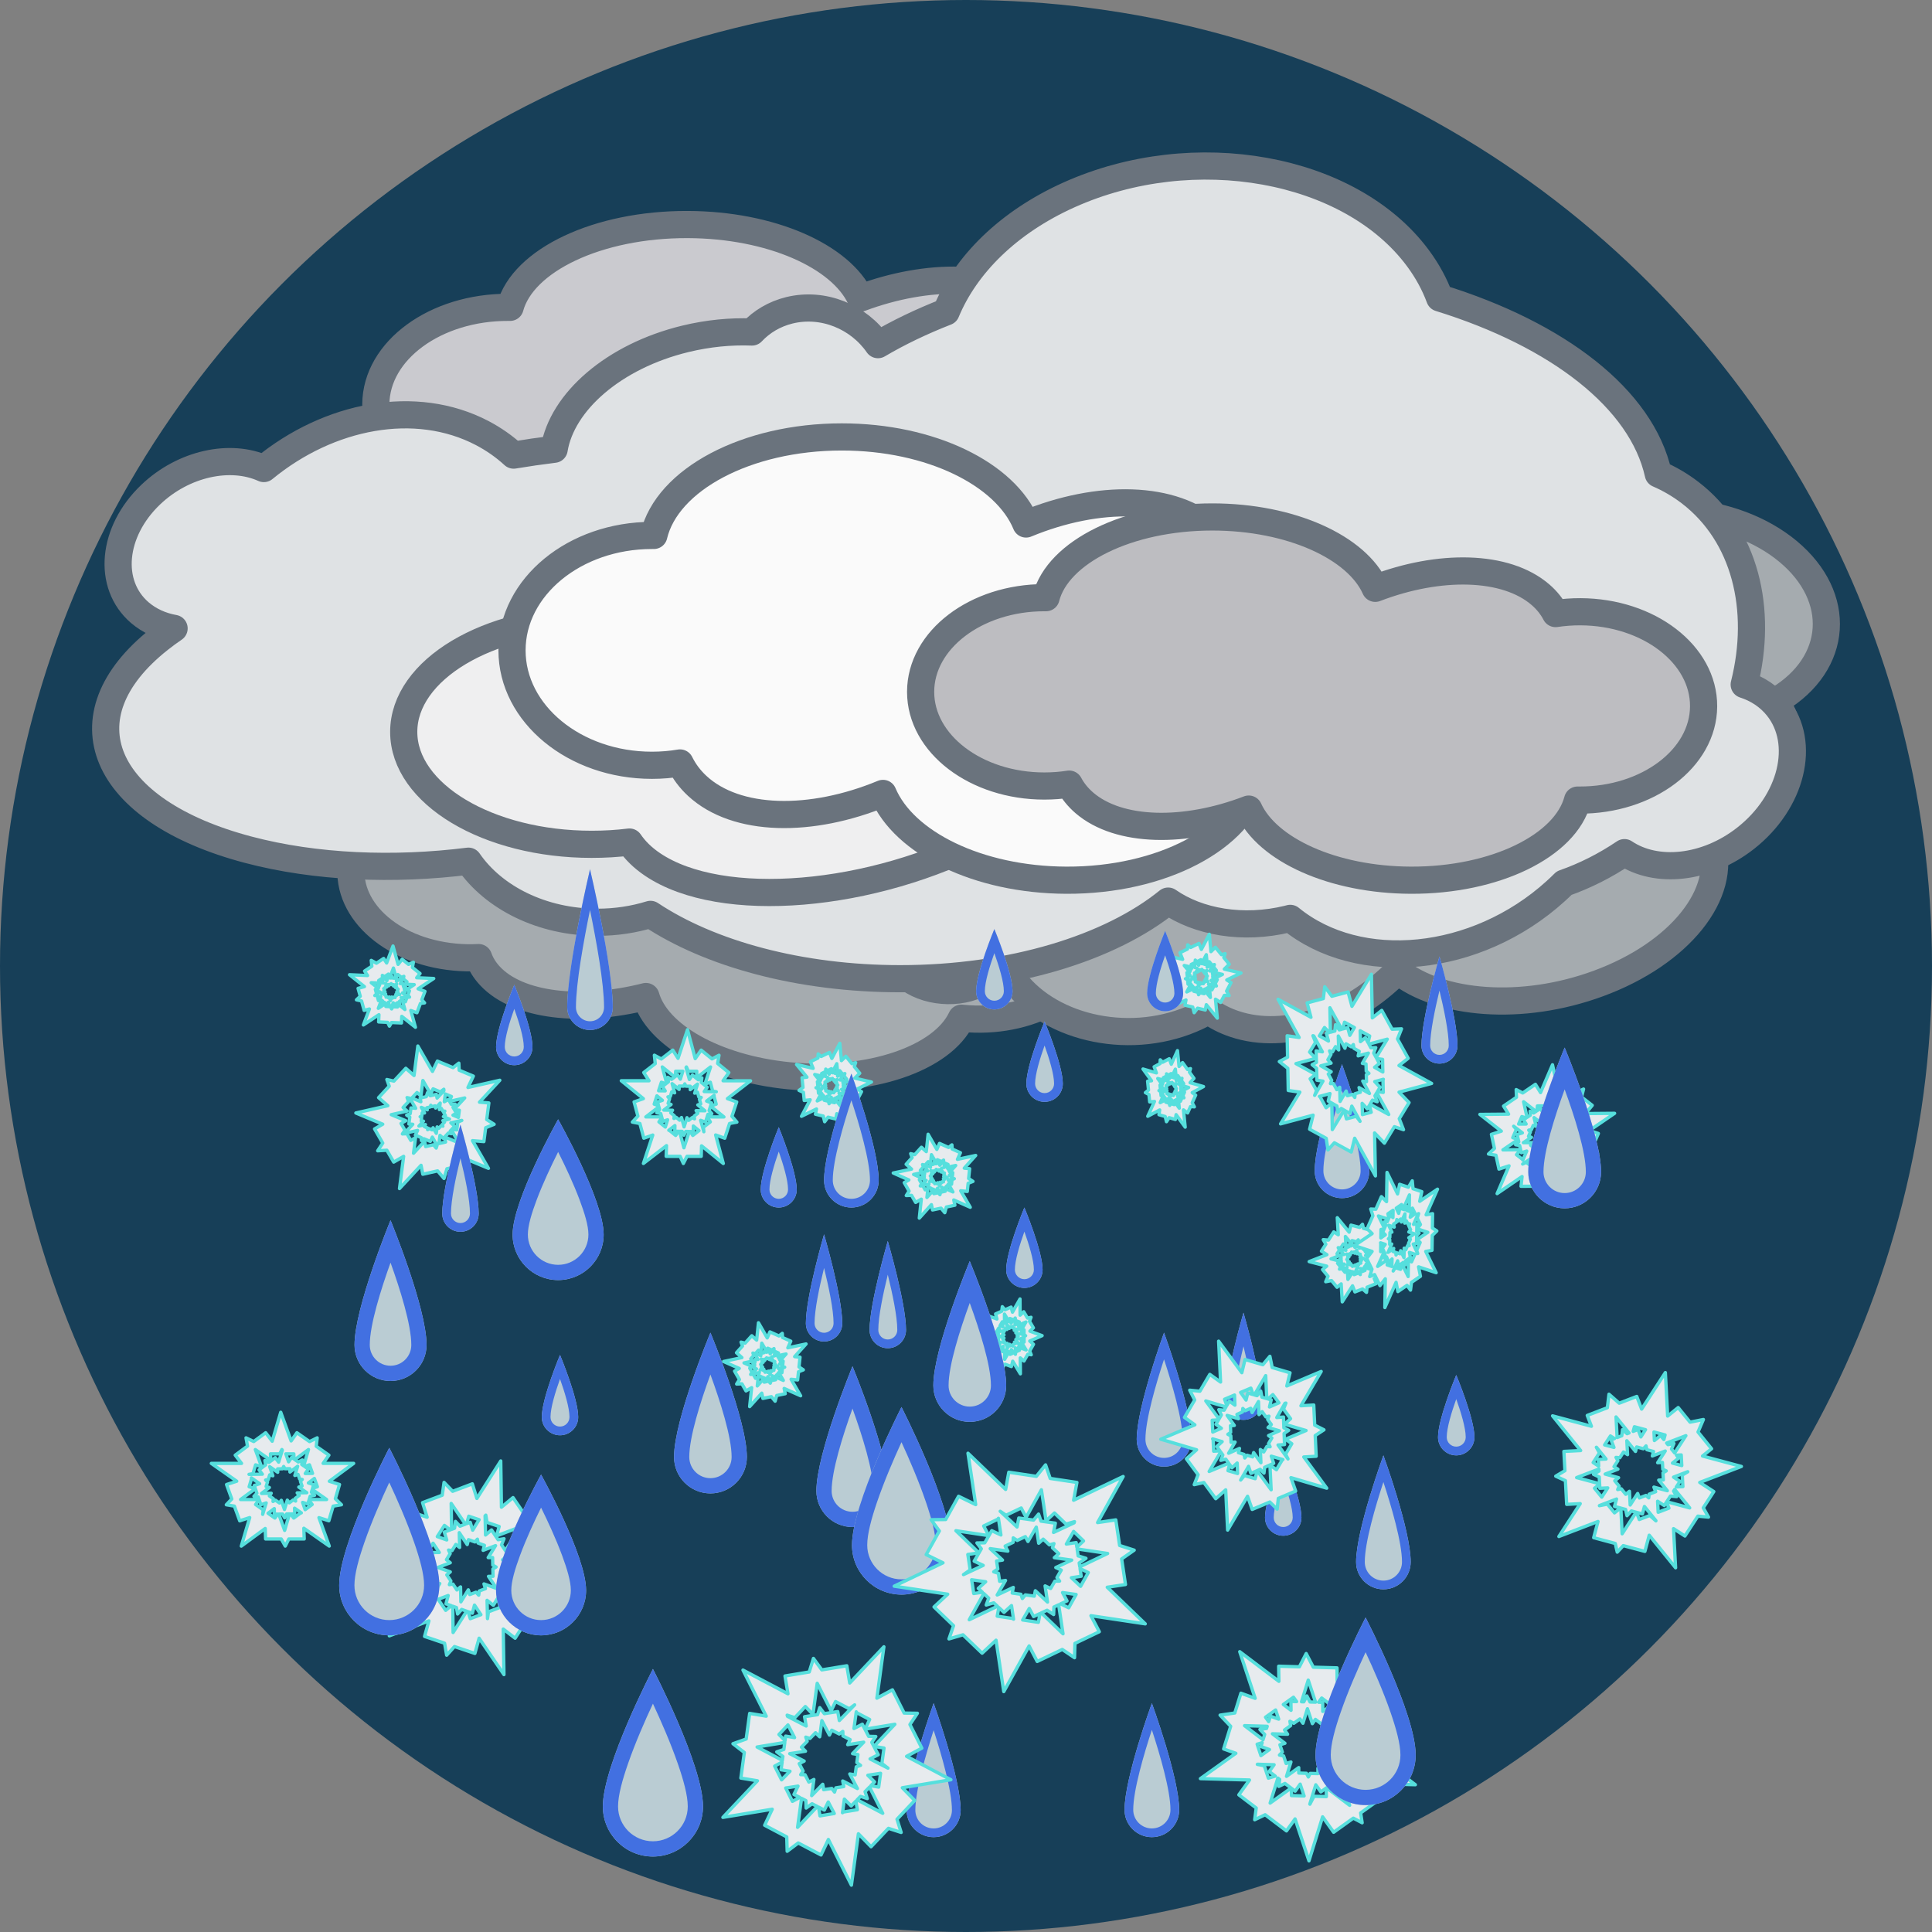 <?xml version="1.0" encoding="UTF-8" standalone="no"?><!DOCTYPE svg PUBLIC "-//W3C//DTD SVG 1.1//EN" "http://www.w3.org/Graphics/SVG/1.1/DTD/svg11.dtd"><svg width="100%" height="100%" viewBox="0 0 64 64" version="1.1" xmlns="http://www.w3.org/2000/svg" xmlns:xlink="http://www.w3.org/1999/xlink" xml:space="preserve" xmlns:serif="http://www.serif.com/" style="fill-rule:evenodd;clip-rule:evenodd;stroke-linejoin:round;stroke-miterlimit:2;"><rect x="0" y="0" width="64" height="64" fill="#808080" stroke="none"/><circle cx="32" cy="32" r="32" style="fill:#173f58;"/><path d="M28.504,9.873c2.243,-0.836 4.576,-0.806 5.799,0.212c0.229,0.191 0.408,0.408 0.536,0.643c0.283,-0.043 0.576,-0.065 0.877,-0.065c2.411,0 4.367,1.445 4.367,3.225c0,1.781 -1.956,3.226 -4.367,3.226l-0.059,0c-0.412,1.562 -2.883,2.764 -5.867,2.764c-2.776,0 -5.109,-1.041 -5.751,-2.444c-2.26,0.842 -4.611,0.809 -5.834,-0.22c-0.228,-0.192 -0.405,-0.409 -0.531,-0.645c-0.285,0.042 -0.578,0.063 -0.879,0.062c-2.41,-0.008 -4.357,-1.461 -4.345,-3.241c0.011,-1.78 1.977,-3.218 4.388,-3.209l0.059,0c0.423,-1.56 2.902,-2.754 5.886,-2.743c2.756,0.01 5.068,1.045 5.721,2.435Z" style="fill:#cacacf;stroke:#6a737d;stroke-width:0.9px;"/><path d="M36.36,31.207c-0.003,0.027 -0.008,0.055 -0.013,0.083c-0.294,1.562 -2.285,2.657 -4.445,2.444c-0.017,-0.002 -0.035,-0.004 -0.054,-0.005c-0.626,1.333 -3.039,2.171 -5.712,1.907c-2.468,-0.244 -4.376,-1.348 -4.739,-2.625c-2.144,0.543 -4.23,0.318 -5.164,-0.68c-0.176,-0.187 -0.301,-0.392 -0.379,-0.61c-0.26,0.014 -0.527,0.009 -0.797,-0.017c-2.16,-0.205 -3.683,-1.64 -3.399,-3.203c0.007,-0.041 0.015,-0.083 0.026,-0.124c-0.091,-0.029 -0.178,-0.061 -0.261,-0.094c-0.148,0.066 -0.316,0.115 -0.502,0.137c-0.811,0.098 -1.653,-0.31 -1.881,-0.912c-0.105,-0.281 -0.059,-0.555 0.103,-0.777c-2.101,-0.66 -3.328,-2.487 -2.757,-4.192c0.595,-1.782 2.927,-2.76 5.205,-2.183c0.525,0.133 1.001,0.336 1.416,0.593c2.016,-0.658 4.772,-0.707 7.599,0.009c0.914,0.231 1.772,0.527 2.559,0.871c0.329,-0.1 0.682,-0.185 1.054,-0.251c1.552,-0.273 3.111,-0.162 4.291,0.235c0.219,-0.117 0.475,-0.205 0.763,-0.256c1.249,-0.221 2.629,0.349 3.078,1.27c0.361,0.739 0.015,1.481 -0.78,1.86c0.696,0.195 1.34,0.435 1.914,0.714c0.422,-0.159 0.897,-0.261 1.414,-0.292c2.243,-0.134 4.412,1.121 4.841,2.802c0.43,1.682 -1.044,3.157 -3.286,3.291c-0.032,0.002 -0.062,0.004 -0.094,0.005Z" style="fill:#a5abaf;stroke:#6a737d;stroke-width:0.9px;"/><path d="M58.821,23.227c0.02,0.03 0.038,0.06 0.057,0.091c1.029,1.728 0.079,3.787 -2.124,4.595c-0.019,0.007 -0.037,0.013 -0.054,0.02c0.526,1.654 -1.036,3.651 -3.761,4.65c-2.519,0.925 -5.23,0.704 -6.637,-0.421c-1.555,1.57 -3.698,2.332 -5.409,1.758c-0.32,-0.107 -0.61,-0.256 -0.863,-0.441c-0.233,0.139 -0.488,0.259 -0.762,0.361c-2.197,0.816 -4.824,0.08 -5.864,-1.644c-0.027,-0.047 -0.053,-0.093 -0.078,-0.14c-0.11,0.013 -0.218,0.022 -0.325,0.028c-0.081,0.138 -0.199,0.267 -0.356,0.378c-0.676,0.485 -1.808,0.468 -2.524,-0.036c-0.333,-0.237 -0.519,-0.537 -0.554,-0.839c-2.52,0.325 -5.196,-0.952 -6.087,-2.957c-0.93,-2.096 0.439,-4.197 3.056,-4.692c0.602,-0.113 1.219,-0.131 1.823,-0.067c1.34,-1.626 3.88,-2.984 7.129,-3.598c1.051,-0.197 2.103,-0.304 3.128,-0.326c0.225,-0.26 0.485,-0.512 0.778,-0.756c1.226,-1.014 2.78,-1.641 4.219,-1.798c0.106,-0.221 0.273,-0.433 0.5,-0.621c0.987,-0.818 2.757,-0.893 3.948,-0.169c0.956,0.58 1.251,1.501 0.822,2.263c0.816,-0.132 1.621,-0.193 2.391,-0.182c0.263,-0.361 0.624,-0.691 1.081,-0.968c1.99,-1.2 5.073,-0.952 6.881,0.554c1.808,1.508 1.659,3.707 -0.331,4.908c-0.028,0.016 -0.056,0.033 -0.084,0.049Z" style="fill:#a5abaf;stroke:#6a737d;stroke-width:0.9px;"/><path d="M31.342,10.331c0.645,-1.556 2.049,-2.967 4.072,-3.876c4.14,-1.859 9.316,-0.922 11.553,2.092c0.316,0.425 0.556,0.869 0.724,1.323c3.919,1.212 6.691,3.344 7.242,5.83c0.373,0.161 0.727,0.368 1.055,0.62c1.821,1.398 2.419,3.862 1.791,6.357c0.437,0.141 0.819,0.391 1.105,0.748c0.952,1.192 0.478,3.138 -1.058,4.343c-1.305,1.024 -2.962,1.185 -4.014,0.477c-0.64,0.432 -1.314,0.77 -1.998,1.009c-0.092,0.092 -0.186,0.182 -0.284,0.27c-2.629,2.383 -6.508,2.76 -8.789,0.898c-0.027,0.008 -0.056,0.014 -0.083,0.022c-1.489,0.361 -2.969,0.098 -3.962,-0.594c-1.912,1.55 -5.174,2.571 -8.875,2.571c-3.337,0 -6.319,-0.831 -8.273,-2.131c-0.545,0.168 -1.137,0.261 -1.757,0.261c-1.84,0 -3.445,-0.817 -4.273,-2.023c-2.465,0.31 -5.058,0.21 -7.288,-0.378c-4.876,-1.284 -6.198,-4.41 -2.95,-6.975c0.155,-0.124 0.318,-0.242 0.487,-0.358c-0.426,-0.076 -0.817,-0.25 -1.137,-0.524c-1.083,-0.934 -0.921,-2.683 0.361,-3.906c1.089,-1.04 2.642,-1.366 3.749,-0.866c2.159,-1.775 5.029,-2.329 7.234,-1.175c0.387,0.203 0.736,0.449 1.042,0.73c0.437,-0.073 0.884,-0.138 1.341,-0.194c0.258,-1.569 1.969,-3.08 4.345,-3.657c0.755,-0.183 1.503,-0.254 2.208,-0.227c0.321,-0.342 0.744,-0.598 1.244,-0.72c1.123,-0.272 2.292,0.219 2.93,1.139c0.68,-0.401 1.437,-0.765 2.258,-1.086Z" style="fill:#dfe2e4;stroke:#6a737d;stroke-width:0.9px;"/><path d="M19.687,20.521c0.586,-1.804 4.111,-3.192 8.366,-3.192c4.665,0 8.45,1.668 8.45,3.724c0,0.269 -0.065,0.532 -0.189,0.786c1.238,1.615 -0.17,4.075 -3.559,5.871c-3.866,2.049 -8.858,2.465 -11.138,0.927c-0.328,-0.221 -0.581,-0.472 -0.765,-0.743c-0.404,0.05 -0.822,0.075 -1.251,0.075c-3.438,0 -6.227,-1.668 -6.227,-3.724c0,-2.056 2.789,-3.724 6.227,-3.724l0.086,0Z" style="fill:#efeff0;stroke:#6a737d;stroke-width:0.9px;"/><path d="M29.25,26.283c-2.38,0.986 -4.857,0.952 -6.154,-0.25c-0.244,-0.226 -0.433,-0.482 -0.57,-0.759c-0.3,0.051 -0.612,0.077 -0.93,0.077c-2.559,0 -4.635,-1.705 -4.635,-3.807c0,-2.101 2.076,-3.807 4.635,-3.807l0.063,0c0.437,-1.844 3.06,-3.263 6.226,-3.263c2.946,0 5.422,1.229 6.104,2.884c2.398,-0.992 4.893,-0.953 6.19,0.261c0.243,0.226 0.43,0.483 0.564,0.761c0.302,-0.05 0.613,-0.075 0.932,-0.075c2.558,0.012 4.624,1.726 4.612,3.827c-0.012,2.101 -2.098,3.799 -4.657,3.788l-0.063,0c-0.447,1.841 -3.078,3.251 -6.246,3.238c-2.925,-0.012 -5.378,-1.234 -6.071,-2.875Z" style="fill:#fafafa;stroke:#6a737d;stroke-width:0.9px;"/><path d="M41.366,26.802c-2.106,0.808 -4.297,0.78 -5.444,-0.205c-0.215,-0.185 -0.383,-0.395 -0.504,-0.622c-0.265,0.042 -0.541,0.063 -0.823,0.063c-2.262,0 -4.098,-1.397 -4.098,-3.119c0,-1.722 1.836,-3.12 4.098,-3.12l0.056,0c0.387,-1.511 2.706,-2.674 5.507,-2.674c2.607,0 4.795,1.008 5.399,2.364c2.121,-0.814 4.326,-0.782 5.475,0.213c0.215,0.185 0.38,0.396 0.498,0.623c0.267,-0.04 0.543,-0.061 0.824,-0.06c2.264,0.009 4.09,1.414 4.08,3.135c-0.01,1.722 -1.856,3.113 -4.119,3.104l-0.056,0c-0.396,1.509 -2.723,2.665 -5.524,2.654c-2.586,-0.01 -4.758,-1.011 -5.369,-2.356Z" style="fill:#bdbdc1;stroke:#6a737d;stroke-width:0.9px;"/><g><path d="M15.884,36.511l0.31,0.026l-0.071,0.549l0.246,0.158l-0.281,0.114l-0.059,0.459l-0.377,-0.031l0.529,0.917l-0.94,-0.393l0.058,0.294l-0.493,0.112l-0.098,0.322l-0.212,-0.251l-0.49,0.111l-0.058,-0.296l-0.714,0.771l0.137,-1.067l-0.329,0.19l-0.227,-0.393l-0.304,0.018l0.168,-0.255l-0.271,-0.469l0.271,-0.156l-0.891,-0.372l1.059,-0.241l-0.306,-0.267l0.353,-0.381l-0.079,-0.22l0.234,0.053l0.394,-0.425l0.273,0.24l0.126,-0.977l0.485,0.841l0.162,-0.342l0.519,0.217l0.192,-0.149l0.01,0.234l0.47,0.196l-0.178,0.376l1.055,-0.239l-0.673,0.726Zm-2.307,-0.131l0.193,0.334l-0.156,-0.013l-0.025,0.191l-0.117,0.048l0.103,0.065l-0.03,0.229l0.129,0.01l-0.28,0.302l0.439,-0.1l-0.074,0.157l0.195,0.082l0.004,0.097l0.08,-0.062l0.216,0.09l0.067,-0.142l0.157,0.273l-0.028,0.09l-0.091,-0.108l-0.259,0.059l-0.035,-0.176l-0.366,0.396l0.066,-0.516l-0.157,0.091l-0.128,-0.222l-0.15,0.008l0.083,-0.125l-0.128,-0.222l0.157,-0.091l-0.481,-0.2l0.526,-0.12l-0.134,-0.118l0.18,-0.194l-0.048,-0.134l0.092,0.021Zm0.451,0.76l-0.076,-0.006l0.014,-0.11l-0.049,-0.031l0.056,-0.023l0.013,-0.108l0.078,0.007l-0.107,-0.186l0.198,0.083l-0.014,-0.071l0.111,-0.025l0.018,-0.058l0.038,0.045l0.107,-0.024l0.015,0.073l0.152,-0.165l-0.027,0.215l0.065,-0.038l0.053,0.093l0.063,-0.004l-0.035,0.052l0.053,0.092l-0.065,0.038l0.2,0.083l-0.219,0.05l0.056,0.049l-0.075,0.081l0.02,0.055l-0.059,-0.013l-0.077,0.083l-0.054,-0.047l-0.028,0.213l-0.107,-0.186l-0.033,0.071l-0.101,-0.042l-0.047,0.036l-0.002,-0.057l-0.103,-0.043l0.033,-0.069l-0.215,0.049l0.15,-0.162Zm0.676,-1.008l-0.225,0.243l-0.025,-0.123l-0.203,0.046l-0.088,-0.104l-0.041,0.134l-0.205,0.046l0.024,0.123l-0.297,-0.124l0.169,-0.182l0.13,0.114l0.066,-0.512l0.257,0.446l0.08,-0.17l0.242,0.101l0.114,-0.088l0.002,0.05Zm0.024,1.537l0.032,0.163l-0.22,0.05l0.035,-0.271l0.114,0.1l0.039,-0.042Zm0.224,-0.242l0.25,0.433l-0.47,-0.196l0.12,-0.13l0.097,0.022l-0.033,-0.091l0.036,-0.038Zm0.343,-0.313l0.003,0.002l-0.132,0.054l-0.034,0.26l-0.17,-0.014l0.101,-0.11l-0.127,-0.11l0.359,-0.082Zm-0.543,-0.875l0.202,0.084l-0.069,0.148l-0.03,-0.052l-0.137,0.079l0.034,-0.259Zm0.302,0.524l0.162,0.014l-0.031,0.239l-0.179,-0.075l0.113,-0.065l-0.065,-0.113Zm0.34,-0.392l-0.349,0.378l-0.039,-0.068l0.07,-0.106l-0.127,0.008l-0.056,-0.098l0.501,-0.114Z" style="fill:#e7ebee;stroke:#56dfdd;stroke-width:0.11px;stroke-linecap:round;stroke-miterlimit:1.5;"/><path d="M26.324,44.94l0.178,0.019l-0.034,0.323l0.144,0.096l-0.161,0.064l-0.028,0.271l-0.217,-0.023l0.316,0.547l-0.546,-0.243l0.037,0.174l-0.283,0.06l-0.053,0.188l-0.125,-0.15l-0.28,0.059l-0.037,-0.175l-0.402,0.446l0.066,-0.628l-0.187,0.108l-0.135,-0.235l-0.175,0.007l0.093,-0.148l-0.162,-0.28l0.155,-0.089l-0.518,-0.23l0.606,-0.129l-0.179,-0.161l0.199,-0.221l-0.048,-0.131l0.135,0.035l0.221,-0.246l0.161,0.144l0.06,-0.574l0.29,0.502l0.089,-0.2l0.301,0.135l0.109,-0.086l0.009,0.138l0.273,0.121l-0.098,0.22l0.604,-0.128l-0.378,0.42Zm-1.33,-0.105l0.115,0.199l-0.09,-0.009l-0.012,0.112l-0.066,0.026l0.059,0.04l-0.014,0.135l0.074,0.007l-0.157,0.175l0.251,-0.053l-0.04,0.091l0.113,0.051l0.004,0.057l0.045,-0.036l0.125,0.056l0.037,-0.083l0.094,0.163l-0.015,0.053l-0.054,-0.065l-0.148,0.032l-0.022,-0.104l-0.207,0.229l0.032,-0.304l-0.089,0.052l-0.076,-0.133l-0.087,0.004l0.046,-0.074l-0.076,-0.132l0.089,-0.052l-0.279,-0.124l0.301,-0.064l-0.078,-0.071l0.101,-0.113l-0.029,-0.079l0.053,0.014Zm0.269,0.453l-0.044,-0.004l0.007,-0.065l-0.029,-0.019l0.032,-0.012l0.007,-0.064l0.044,0.005l-0.063,-0.111l0.114,0.051l-0.008,-0.042l0.063,-0.013l0.01,-0.034l0.022,0.027l0.062,-0.013l0.009,0.043l0.086,-0.095l-0.014,0.126l0.037,-0.021l0.032,0.055l0.036,-0.001l-0.019,0.03l0.032,0.055l-0.037,0.021l0.116,0.052l-0.126,0.027l0.033,0.029l-0.042,0.047l0.012,0.033l-0.034,-0.009l-0.043,0.049l-0.032,-0.029l-0.013,0.125l-0.064,-0.11l-0.019,0.041l-0.058,-0.026l-0.027,0.021l-0.002,-0.034l-0.059,-0.027l0.018,-0.04l-0.124,0.026l0.085,-0.094Zm0.377,-0.586l-0.127,0.141l-0.016,-0.073l-0.116,0.025l-0.052,-0.063l-0.022,0.078l-0.118,0.025l0.016,0.073l-0.173,-0.077l0.095,-0.105l0.077,0.069l0.031,-0.301l0.154,0.266l0.044,-0.099l0.14,0.062l0.065,-0.05l0.002,0.029Zm0.032,0.907l0.021,0.097l-0.126,0.026l0.017,-0.159l0.066,0.06l0.022,-0.024Zm0.126,-0.14l0.15,0.259l-0.273,-0.122l0.067,-0.075l0.056,0.014l-0.02,-0.054l0.02,-0.022Zm0.194,-0.18l0.002,0.001l-0.076,0.03l-0.016,0.153l-0.098,-0.01l0.057,-0.064l-0.075,-0.067l0.206,-0.043Zm-0.324,-0.523l0.118,0.052l-0.038,0.086l-0.018,-0.031l-0.078,0.045l0.016,-0.152Zm0.181,0.313l0.093,0.01l-0.014,0.141l-0.105,-0.047l0.064,-0.037l-0.038,-0.067Zm0.191,-0.227l-0.196,0.218l-0.024,-0.04l0.039,-0.062l-0.073,0.003l-0.033,-0.058l0.287,-0.061Z" style="fill:#e7ebee;stroke:#56dfdd;stroke-width:0.11px;stroke-linecap:round;stroke-miterlimit:1.5;"/><path d="M31.943,38.697l0.178,0.018l-0.034,0.324l0.144,0.096l-0.16,0.064l-0.029,0.27l-0.217,-0.023l0.316,0.547l-0.546,-0.243l0.037,0.174l-0.282,0.06l-0.053,0.188l-0.125,-0.15l-0.281,0.06l-0.037,-0.176l-0.401,0.446l0.066,-0.628l-0.187,0.108l-0.136,-0.234l-0.175,0.006l0.093,-0.147l-0.161,-0.281l0.154,-0.089l-0.517,-0.23l0.606,-0.129l-0.179,-0.161l0.198,-0.22l-0.048,-0.131l0.135,0.034l0.222,-0.246l0.16,0.145l0.061,-0.575l0.289,0.502l0.089,-0.199l0.301,0.134l0.109,-0.086l0.009,0.138l0.273,0.122l-0.098,0.22l0.604,-0.129l-0.378,0.421Zm-1.33,-0.106l0.116,0.199l-0.091,-0.009l-0.011,0.112l-0.067,0.027l0.06,0.04l-0.014,0.134l0.074,0.008l-0.158,0.174l0.252,-0.053l-0.041,0.092l0.113,0.05l0.004,0.057l0.045,-0.035l0.125,0.056l0.037,-0.083l0.094,0.163l-0.015,0.053l-0.054,-0.065l-0.148,0.031l-0.022,-0.104l-0.206,0.229l0.032,-0.303l-0.09,0.051l-0.076,-0.133l-0.087,0.004l0.047,-0.073l-0.077,-0.133l0.089,-0.051l-0.279,-0.125l0.302,-0.064l-0.079,-0.071l0.101,-0.112l-0.029,-0.08l0.053,0.014Zm0.269,0.454l-0.044,-0.005l0.007,-0.065l-0.028,-0.018l0.031,-0.013l0.007,-0.064l0.045,0.005l-0.064,-0.11l0.115,0.051l-0.009,-0.042l0.063,-0.014l0.01,-0.034l0.022,0.027l0.062,-0.013l0.009,0.044l0.086,-0.096l-0.013,0.127l0.037,-0.022l0.031,0.055l0.036,-0.001l-0.019,0.03l0.032,0.055l-0.037,0.022l0.116,0.051l-0.125,0.027l0.032,0.03l-0.042,0.046l0.012,0.033l-0.034,-0.008l-0.043,0.048l-0.032,-0.029l-0.013,0.125l-0.064,-0.11l-0.018,0.041l-0.059,-0.026l-0.026,0.021l-0.002,-0.034l-0.06,-0.026l0.018,-0.041l-0.123,0.027l0.084,-0.094Zm0.377,-0.586l-0.127,0.14l-0.015,-0.073l-0.117,0.025l-0.052,-0.063l-0.022,0.079l-0.117,0.025l0.015,0.072l-0.172,-0.077l0.094,-0.105l0.077,0.069l0.032,-0.301l0.153,0.266l0.044,-0.099l0.141,0.063l0.064,-0.051l0.002,0.03Zm0.033,0.906l0.02,0.097l-0.126,0.027l0.017,-0.159l0.067,0.06l0.022,-0.025Zm0.126,-0.14l0.149,0.259l-0.273,-0.121l0.068,-0.076l0.056,0.015l-0.02,-0.055l0.02,-0.022Zm0.193,-0.18l0.002,0.001l-0.076,0.03l-0.016,0.153l-0.098,-0.01l0.057,-0.063l-0.074,-0.067l0.205,-0.044Zm-0.323,-0.523l0.117,0.052l-0.038,0.086l-0.018,-0.03l-0.077,0.045l0.016,-0.153Zm0.18,0.313l0.094,0.01l-0.015,0.141l-0.104,-0.047l0.064,-0.037l-0.039,-0.067Zm0.191,-0.227l-0.196,0.218l-0.023,-0.04l0.038,-0.061l-0.072,0.002l-0.034,-0.058l0.287,-0.061Z" style="fill:#e7ebee;stroke:#56dfdd;stroke-width:0.11px;stroke-linecap:round;stroke-miterlimit:1.5;"/><path d="M12.237,33.424l-0.174,0.047l-0.086,-0.313l-0.169,-0.037l0.126,-0.118l-0.072,-0.262l0.21,-0.058l-0.494,-0.394l0.597,0.027l-0.098,-0.149l0.241,-0.159l-0.02,-0.194l0.172,0.094l0.239,-0.158l0.099,0.15l0.211,-0.562l0.168,0.608l0.134,-0.169l0.212,0.169l0.161,-0.07l-0.033,0.172l0.253,0.201l-0.111,0.14l0.565,0.025l-0.517,0.342l0.226,0.084l-0.104,0.278l0.092,0.104l-0.138,0.018l-0.116,0.309l-0.202,-0.075l0.153,0.556l-0.453,-0.361l-0.01,0.218l-0.329,-0.015l-0.07,0.12l-0.059,-0.125l-0.298,-0.014l0.01,-0.24l-0.515,0.34l0.199,-0.529Zm1.276,-0.388l-0.18,-0.144l0.087,-0.024l-0.03,-0.109l0.052,-0.049l-0.07,-0.015l-0.036,-0.13l-0.072,0.02l0.083,-0.22l-0.214,0.141l0.004,-0.1l-0.124,-0.005l-0.025,-0.052l-0.029,0.049l-0.136,-0.006l-0.005,0.091l-0.147,-0.118l-0.005,-0.054l0.074,0.04l0.126,-0.083l0.059,0.089l0.108,-0.289l0.082,0.294l0.064,-0.08l0.12,0.095l0.079,-0.035l-0.017,0.085l0.12,0.096l-0.064,0.08l0.305,0.014l-0.257,0.17l0.099,0.037l-0.053,0.142l0.056,0.063l-0.054,0.007Zm-0.416,-0.324l0.042,-0.012l0.018,0.063l0.033,0.007l-0.025,0.023l0.017,0.062l-0.043,0.012l0.1,0.079l-0.126,-0.005l0.023,0.036l-0.054,0.035l0.004,0.035l-0.031,-0.017l-0.053,0.035l-0.024,-0.037l-0.045,0.12l-0.034,-0.122l-0.026,0.033l-0.05,-0.039l-0.033,0.014l0.007,-0.035l-0.05,-0.04l0.027,-0.033l-0.127,-0.006l0.107,-0.071l-0.042,-0.015l0.023,-0.059l-0.024,-0.026l0.035,-0.005l0.023,-0.061l0.04,0.015l-0.034,-0.121l0.1,0.08l0.002,-0.045l0.064,0.003l0.017,-0.03l0.015,0.031l0.065,0.003l-0.002,0.044l0.105,-0.069l-0.044,0.118Zm-0.137,0.683l0.067,-0.177l0.041,0.062l0.099,-0.065l0.071,0.039l-0.008,-0.081l0.101,-0.066l-0.041,-0.062l0.188,0.008l-0.049,0.133l-0.097,-0.036l0.081,0.292l-0.24,-0.192l-0.005,0.108l-0.154,-0.007l-0.041,0.071l-0.013,-0.027Zm-0.362,-0.832l-0.054,-0.082l0.107,-0.071l0.043,0.154l-0.084,-0.032l-0.012,0.031Zm-0.066,0.177l-0.234,-0.187l0.299,0.014l-0.035,0.094l-0.058,0.007l0.039,0.044l-0.011,0.028Zm-0.114,0.238l-0.002,-0l0.059,-0.056l-0.041,-0.148l0.095,-0.027l-0.03,0.08l0.094,0.035l-0.175,0.116Zm0.492,0.369l-0.128,-0.006l0.004,-0.094l0.027,0.022l0.056,-0.07l0.041,0.148Zm-0.282,-0.226l-0.091,0.025l-0.038,-0.136l0.114,0.005l-0.046,0.058l0.061,0.048Zm-0.095,0.281l0.103,-0.275l0.036,0.029l-0.013,0.072l0.066,-0.029l0.053,0.041l-0.245,0.162Z" style="fill:#e7ebee;stroke:#56dfdd;stroke-width:0.11px;stroke-linecap:round;stroke-miterlimit:1.5;"/><path d="M45.524,42.354l0.065,0.167l-0.303,0.119l-0.019,0.172l-0.13,-0.114l-0.253,0.099l-0.08,-0.203l-0.34,0.532l-0.036,-0.596l-0.137,0.113l-0.183,-0.223l-0.192,0.039l0.076,-0.18l-0.182,-0.222l0.139,-0.114l-0.581,-0.151l0.588,-0.23l-0.182,-0.116l0.146,-0.229l-0.086,-0.152l0.174,0.015l0.174,-0.272l0.15,0.096l-0.033,-0.566l0.393,0.479l0.061,-0.233l0.287,0.075l0.094,-0.103l0.032,0.136l0.32,0.083l-0.054,0.209l0.537,-0.21l-0.312,0.488l0.218,-0.013l0.019,0.329l0.126,0.057l-0.118,0.072l0.017,0.298l-0.24,0.014l0.392,0.478l-0.547,-0.143Zm-0.518,-1.229l-0.124,0.194l-0.033,-0.084l-0.105,0.041l-0.054,-0.047l-0.008,0.071l-0.126,0.049l0.027,0.07l-0.227,-0.06l0.162,0.199l-0.099,0.006l0.007,0.124l-0.049,0.029l0.052,0.024l0.008,0.137l0.091,-0.005l-0.102,0.158l-0.054,0.011l0.033,-0.078l-0.096,-0.117l0.082,-0.067l-0.298,-0.078l0.284,-0.112l-0.087,-0.055l0.083,-0.129l-0.043,-0.075l0.086,0.007l0.083,-0.129l0.087,0.056l-0.018,-0.305l0.195,0.238l0.027,-0.102l0.147,0.038l0.057,-0.063l0.012,0.054Zm-0.279,0.447l-0.016,-0.041l0.06,-0.024l0.004,-0.033l0.026,0.022l0.059,-0.024l0.017,0.042l0.068,-0.107l0.008,0.125l0.033,-0.027l0.041,0.05l0.035,-0.007l-0.014,0.033l0.04,0.048l-0.034,0.029l0.124,0.032l-0.119,0.046l0.037,0.023l-0.035,0.054l0.018,0.031l-0.036,-0.003l-0.034,0.053l-0.036,-0.023l0.007,0.127l-0.081,-0.099l-0.011,0.043l-0.061,-0.016l-0.024,0.026l-0.008,-0.034l-0.063,-0.017l0.011,-0.041l-0.117,0.046l0.069,-0.108l-0.045,0.003l-0.004,-0.064l-0.031,-0.014l0.029,-0.017l-0.003,-0.066l0.044,-0.002l-0.08,-0.098l0.122,0.032Zm0.694,0.065l-0.184,-0.048l0.058,-0.047l-0.075,-0.092l0.031,-0.075l-0.079,0.017l-0.077,-0.093l-0.057,0.047l-0.011,-0.189l0.137,0.036l-0.026,0.1l0.282,-0.111l-0.166,0.259l0.108,-0.006l0.009,0.153l0.075,0.034l-0.025,0.015Zm-0.79,0.446l-0.077,0.063l-0.082,-0.1l0.149,-0.058l-0.022,0.087l0.032,0.008Zm0.182,0.048l-0.161,0.252l-0.018,-0.299l0.098,0.026l0.013,0.056l0.039,-0.043l0.029,0.008Zm0.249,0.089l-0,0.002l-0.062,-0.053l-0.143,0.056l-0.036,-0.092l0.082,0.021l0.026,-0.097l0.133,0.163Zm0.316,-0.528l0.007,0.129l-0.094,0.005l0.019,-0.03l-0.075,-0.048l0.143,-0.056Zm-0.196,0.304l0.035,0.088l-0.132,0.052l-0.007,-0.114l0.062,0.04l0.042,-0.066Zm0.29,0.066l-0.284,-0.074l0.025,-0.04l0.072,0.007l-0.036,-0.064l0.037,-0.056l0.186,0.227Z" style="fill:#e7ebee;stroke:#56dfdd;stroke-width:0.11px;stroke-linecap:round;stroke-miterlimit:1.5;"/><path d="M8.272,50.272l-0.331,0.107l-0.177,-0.487l-0.267,-0.045l0.181,-0.191l-0.173,-0.479l0.337,-0.11l-0.842,-0.59l1.001,-0l-0.209,-0.273l0.407,-0.3l-0.049,-0.274l0.255,0.123l0.396,-0.292l0.216,0.282l0.283,-0.96l0.344,0.95l0.191,-0.272l0.42,0.294l0.252,-0.125l-0.031,0.28l0.419,0.294l-0.191,0.272l1.011,-0l-0.805,0.593l0.337,0.107l-0.138,0.471l0.202,0.199l-0.275,0.047l-0.143,0.485l-0.327,-0.104l0.341,0.942l-0.842,-0.591l0.012,0.355l-0.509,-0l-0.118,0.236l-0.133,-0.236l-0.519,-0l-0.012,-0.347l-0.793,0.584l0.279,-0.945Zm1.495,-1.921l0.452,-0.333l-0.159,0.539l-0.064,-0.045l0.019,-0.149l-0.134,0.068l-0.114,-0.08Zm0.586,0.457l-0.241,0.004l0.103,-0.147l-0.126,-0.088l0.162,-0.053l0.102,0.284Zm-0.884,-0.647l0.264,0l0.005,0.17l-0.075,-0.053l-0.103,0.147l-0.091,-0.264Zm-1.22,0.679l0.131,-0.022l0.087,-0.293l0.197,0.062l-0.206,-0.568l0.509,0.356l-0.007,-0.214l0.307,0l0.071,-0.143l0.013,0.022l-0.121,0.395l-0.111,-0.148l-0.211,0.158l-0.133,-0.063l0.024,0.145l-0.218,0.163l0.109,0.144l-0.441,0.006Zm1.518,0.037l0.106,-0.036l0.054,0.155l0.085,0.014l-0.059,0.062l0.053,0.153l-0.108,0.037l0.265,0.186l-0.318,0.005l0.065,0.086l-0.131,0.099l0.014,0.087l-0.08,-0.038l-0.128,0.096l-0.067,-0.089l-0.095,0.309l-0.104,-0.303l-0.062,0.088l-0.132,-0.092l-0.081,0.041l0.011,-0.09l-0.132,-0.093l0.062,-0.088l-0.321,0.005l0.259,-0.195l-0.107,-0.033l0.046,-0.152l-0.063,-0.063l0.087,-0.016l0.048,-0.157l0.104,0.032l-0.104,-0.301l0.265,0.186l-0.002,-0.114l0.162,-0.003l0.038,-0.076l0.041,0.075l0.165,-0.002l0.002,0.111l0.255,-0.191l-0.093,0.305Zm0.747,0.373l-0.159,0.052l0.038,-0.122l-0.177,-0.055l0.198,-0.149l0.1,0.274Zm0.305,0.423l-0.577,0l0.034,-0.11l0.145,-0.028l-0.105,-0.103l0.028,-0.092l0.475,0.333Zm-0.478,0.165l-0.233,0.172l-0.083,-0.241l0.171,0.053l0.038,-0.123l0.107,0.139Zm-0.715,0.313l0.136,-0.002l-0.004,-0.189l0.223,0.156l-0.011,-0.005l-0.239,0.176l-0.105,-0.136Zm-1.299,-1.194l0.274,0.192l-0.178,0.061l0.087,0.254l-0.097,0.103l0.14,0.021l0.09,0.258l0.175,-0.06l-0.116,0.379l0.017,-0.149l-0.253,-0.177l0.115,-0.165l-0.611,0l0.487,-0.358l-0.204,-0.065l0.084,-0.285l-0.01,-0.009Zm1.263,1.194l-0.161,0.546l-0.195,-0.54l0.128,-0.002l0.068,0.125l0.064,-0.127l0.096,-0.002Zm-0.484,0.136l-0.226,-0.158l0.206,-0.155l0.003,0.185l0.108,-0.002l-0.091,0.13Z" style="fill:#e7ebee;stroke:#56dfdd;stroke-width:0.11px;stroke-linecap:round;stroke-miterlimit:1.5;"/><path d="M55.243,46.909l0.349,-0.282l0.393,0.484l0.442,-0.088l-0.178,0.414l0.449,0.554l-0.299,0.242l1.287,0.345l-1.38,0.53l0.466,0.302l-0.349,0.538l0.173,0.308l-0.352,-0.032l-0.429,0.659l-0.377,-0.245l0.068,1.297l-0.873,-1.079l-0.144,0.536l-0.716,-0.191l-0.2,0.216l-0.065,-0.287l-0.715,-0.192l0.143,-0.537l-1.296,0.498l0.707,-1.089l-0.449,0.024l-0.041,-0.785l-0.321,-0.149l0.304,-0.181l-0.034,-0.639l0.555,-0.029l-0.93,-1.149l1.287,0.345l-0.138,-0.359l0.666,-0.256l0.053,-0.447l0.339,0.297l0.582,-0.223l0.161,0.42l0.786,-1.211l0.076,1.441Zm-1.043,3.186l-0.464,0.714l-0.044,-0.85l0.158,0.042l0.047,0.209l0.145,-0.158l0.158,0.043Zm-1.216,-0.221l0.566,-0.217l-0.066,0.246l0.196,0.052l-0.198,0.161l-0.235,-0.29l-0.265,0.052l0.002,-0.004Zm1.871,0.501l-0.001,0.005l-0.202,-0.178l-0.349,0.134l-0.091,-0.238l0.196,0.053l0.066,-0.247l0.381,0.471Zm-0.877,-0.974l-0.123,0.1l-0.148,-0.182l-0.119,0.024l0.048,-0.112l-0.145,-0.179l0.126,-0.102l-0.444,-0.119l0.423,-0.162l-0.13,-0.084l0.128,-0.196l-0.062,-0.111l0.126,0.012l0.123,-0.19l0.134,0.087l-0.024,-0.461l0.287,0.355l0.04,-0.149l0.221,0.06l0.088,-0.095l0.028,0.126l0.221,0.059l-0.04,0.149l0.427,-0.164l-0.251,0.387l0.158,-0.009l0.012,0.227l0.115,0.053l-0.108,0.064l0.012,0.234l-0.154,0.008l0.285,0.351l-0.444,-0.119l0.058,0.152l-0.215,0.082l-0.014,0.121l-0.092,-0.08l-0.219,0.084l-0.056,-0.148l-0.248,0.381l-0.024,-0.454Zm-1.158,-0.102l0.17,-0.138l0.007,0.14l0.262,-0.013l-0.199,0.307l-0.24,-0.296Zm2.387,0.457l0.078,0.203l-0.356,0.137l-0.019,-0.366l0.221,0.143l0.076,-0.117Zm-2.979,-0.809l0.736,-0.282l0.003,0.067l-0.18,0.107l0.19,0.088l0.012,0.224l-0.761,-0.204Zm3.249,0.392l0.496,0.612l-0.76,-0.204l0.122,-0.188l0.208,0.019l-0.102,-0.183l0.036,-0.056Zm-2.591,-1.396l0.315,0.39l-0.254,0.013l0.011,0.222l-0.182,-0.119l0.208,-0.321l-0.103,-0.185l0.005,0Zm3.02,0.809l0.004,0.002l-0.182,0.109l0.02,0.383l-0.217,0.011l0.121,-0.186l-0.214,-0.139l0.468,-0.18Zm-2.751,-0.887l0.193,-0.297l0.133,0.086l-0.113,0.043l0.097,0.25l-0.31,-0.082Zm2.38,0.339l0.158,-0.008l0.018,0.354l-0.308,-0.083l0.208,-0.169l-0.076,-0.094Zm-1.966,-0.584l-0.036,-0.682l0.43,0.531l-0.064,0.024l-0.152,-0.133l-0.023,0.201l-0.155,0.059Zm1.641,0.183l0.637,-0.245l-0.371,0.573l-0.105,-0.129l0.08,-0.186l-0.198,0.04l-0.043,-0.053Zm-0.42,-0.367l0.368,0.099l-0.041,0.152l-0.108,-0.133l-0.205,0.166l-0.014,-0.284Zm-0.648,-0.173l0.368,0.098l-0.154,0.239l-0.094,-0.246l-0.161,0.062l0.041,-0.153Z" style="fill:#e7ebee;stroke:#56dfdd;stroke-width:0.11px;stroke-linecap:round;stroke-miterlimit:1.5;"/><path d="M42.365,55.696l-0.007,-0.501l0.686,0.02l0.225,-0.439l0.236,0.452l0.785,0.022l0.005,0.428l1.174,-0.839l-0.481,1.553l0.578,-0.175l0.227,0.685l0.384,0.078l-0.267,0.275l0.278,0.841l-0.468,0.142l1.166,0.883l-1.526,-0.043l0.365,0.511l-0.652,0.467l0.05,0.326l-0.292,-0.153l-0.652,0.467l-0.366,-0.511l-0.452,1.458l-0.46,-1.389l-0.285,0.397l-0.706,-0.535l-0.347,0.165l0.051,-0.389l-0.576,-0.436l0.353,-0.491l-1.626,-0.046l1.174,-0.839l-0.404,-0.144l0.233,-0.75l-0.351,-0.37l0.487,-0.071l0.203,-0.655l0.472,0.169l-0.511,-1.545l1.297,0.982Zm2.043,3.196l0.301,0.911l-0.765,-0.579l0.144,-0.104l0.213,0.112l-0.037,-0.237l0.144,-0.103Zm-1.018,0.869l0.197,-0.637l0.168,0.235l0.178,-0.128l0.004,0.284l-0.41,-0.011l-0.135,0.262l-0.002,-0.005Zm1.705,-1.22l0.004,0.004l-0.292,0.042l-0.121,0.392l-0.267,-0.095l0.178,-0.128l-0.167,-0.234l0.665,0.019Zm-1.438,0.035l0.003,0.177l-0.258,-0.007l-0.061,0.118l-0.064,-0.122l-0.253,-0.007l-0.002,-0.181l-0.405,0.29l0.147,-0.476l-0.16,0.049l-0.083,-0.25l-0.137,-0.028l0.096,-0.098l-0.081,-0.243l0.166,-0.05l-0.414,-0.314l0.502,0.015l-0.101,-0.142l0.201,-0.144l-0.022,-0.144l0.128,0.068l0.202,-0.144l0.101,0.142l0.149,-0.481l0.163,0.494l0.101,-0.141l0.203,0.155l0.125,-0.059l-0.019,0.139l0.21,0.159l-0.097,0.136l0.497,0.014l-0.405,0.29l0.171,0.06l-0.075,0.242l0.095,0.1l-0.132,0.019l-0.076,0.247l-0.167,-0.06l0.16,0.486l-0.408,-0.309Zm-0.876,0.906l-0.003,-0.243l0.126,0.096l0.166,-0.233l0.13,0.392l-0.419,-0.012Zm2.019,-1.689l0.228,0.082l-0.124,0.4l-0.329,-0.249l0.274,-0.083l-0.049,-0.15Zm-2.725,1.936l0.256,-0.828l0.06,0.046l-0.03,0.23l0.206,-0.098l0.202,0.153l-0.694,0.497Zm2.549,-2.467l0.865,0.024l-0.693,0.496l-0.08,-0.24l0.159,-0.163l-0.228,-0.046l-0.023,-0.071Zm-2.969,1.181l0.551,0.016l-0.162,0.225l0.2,0.151l-0.227,0.069l-0.136,-0.411l-0.23,-0.046l0.004,-0.004Zm2.753,-1.97l0.005,-0.002l-0.03,0.233l0.344,0.261l-0.138,0.192l-0.078,-0.238l-0.266,0.081l0.163,-0.527Zm-2.638,1.685l-0.125,-0.379l0.165,-0.05l-0.04,0.127l0.282,0.1l-0.282,0.202Zm1.912,-1.769l0.101,-0.14l0.318,0.241l-0.282,0.202l-0.004,-0.299l-0.133,-0.004Zm-1.842,1.241l-0.613,-0.465l0.751,0.021l-0.023,0.072l-0.218,0.032l0.157,0.166l-0.054,0.174Zm1.275,-1.257l0.222,-0.717l0.242,0.73l-0.183,-0.005l-0.106,-0.202l-0.1,0.196l-0.075,-0.002Zm-0.603,0.09l0.336,-0.24l0.104,0.145l-0.189,-0.005l0.004,0.293l-0.255,-0.193Zm-0.59,0.422l0.335,-0.24l0.101,0.304l-0.276,-0.099l-0.056,0.181l-0.104,-0.146Z" style="fill:#e7ebee;stroke:#56dfdd;stroke-width:0.11px;stroke-linecap:round;stroke-miterlimit:1.5;"/><path d="M38.146,35.802l-0.13,0.014l0.03,0.295l-0.104,0.084l0.118,0.062l0.025,0.246l0.159,-0.016l-0.223,0.491l0.395,-0.21l-0.024,0.158l0.207,0.06l0.042,0.172l0.089,-0.134l0.206,0.06l0.024,-0.16l0.301,0.414l-0.058,-0.572l0.138,0.102l0.096,-0.212l0.128,0.01l-0.071,-0.136l0.114,-0.252l-0.114,-0.084l0.374,-0.2l-0.445,-0.129l0.129,-0.143l-0.149,-0.205l0.034,-0.118l-0.099,0.029l-0.165,-0.229l-0.115,0.129l-0.053,-0.524l-0.204,0.451l-0.068,-0.183l-0.218,0.116l-0.081,-0.08l-0.005,0.125l-0.197,0.106l0.075,0.202l-0.444,-0.129l0.283,0.39Zm0.97,-0.07l-0.081,0.179l0.066,-0.007l0.01,0.103l0.049,0.025l-0.043,0.035l0.013,0.123l-0.055,0.006l0.118,0.162l-0.184,-0.054l0.031,0.084l-0.082,0.044l-0.002,0.052l-0.034,-0.033l-0.09,0.048l-0.029,-0.076l-0.066,0.146l0.012,0.049l0.038,-0.058l0.109,0.032l0.015,-0.095l0.154,0.213l-0.028,-0.277l0.066,0.048l0.054,-0.119l0.063,0.005l-0.035,-0.068l0.054,-0.119l-0.066,-0.048l0.202,-0.108l-0.221,-0.064l0.057,-0.063l-0.076,-0.105l0.02,-0.072l-0.039,0.012Zm-0.189,0.408l0.032,-0.004l-0.006,-0.059l0.02,-0.016l-0.023,-0.012l-0.006,-0.058l-0.033,0.003l0.045,-0.099l-0.083,0.044l0.006,-0.038l-0.047,-0.014l-0.007,-0.031l-0.016,0.025l-0.045,-0.014l-0.006,0.04l-0.064,-0.089l0.011,0.115l-0.027,-0.02l-0.023,0.05l-0.026,-0.002l0.015,0.028l-0.023,0.049l0.028,0.021l-0.084,0.044l0.092,0.027l-0.024,0.026l0.032,0.044l-0.009,0.03l0.025,-0.008l0.032,0.045l0.023,-0.025l0.012,0.114l0.045,-0.1l0.014,0.038l0.042,-0.022l0.02,0.019l0.001,-0.031l0.043,-0.022l-0.014,-0.038l0.091,0.027l-0.063,-0.087Zm-0.285,-0.541l0.095,0.13l0.01,-0.066l0.086,0.025l0.037,-0.056l0.017,0.072l0.086,0.025l-0.01,0.065l0.125,-0.066l-0.071,-0.098l-0.055,0.061l-0.027,-0.274l-0.109,0.239l-0.033,-0.091l-0.102,0.054l-0.048,-0.047l-0.001,0.027Zm-0.01,0.824l-0.013,0.088l0.092,0.027l-0.014,-0.145l-0.048,0.053l-0.017,-0.023Zm-0.094,-0.13l-0.105,0.233l0.198,-0.105l-0.051,-0.07l-0.041,0.012l0.014,-0.049l-0.015,-0.021Zm-0.144,-0.167l-0.002,0.001l0.056,0.029l0.014,0.139l0.072,-0.007l-0.043,-0.059l0.054,-0.06l-0.151,-0.043Zm0.228,-0.47l-0.085,0.045l0.029,0.079l0.013,-0.027l0.057,0.042l-0.014,-0.139Zm-0.127,0.282l-0.068,0.007l0.013,0.128l0.075,-0.04l-0.047,-0.035l0.027,-0.06Zm-0.143,-0.211l0.147,0.203l0.016,-0.037l-0.029,-0.056l0.053,0.004l0.024,-0.053l-0.211,-0.061Z" style="fill:#e7ebee;stroke:#56dfdd;stroke-width:0.11px;stroke-linecap:round;stroke-miterlimit:1.5;"/><path d="M38.972,32.072l-0.162,0.018l0.03,0.324l-0.13,0.096l0.146,0.064l0.025,0.27l0.198,-0.023l-0.287,0.547l0.495,-0.243l-0.033,0.174l0.256,0.06l0.048,0.188l0.114,-0.15l0.255,0.06l0.034,-0.176l0.364,0.446l-0.06,-0.628l0.17,0.108l0.123,-0.234l0.159,0.006l-0.085,-0.147l0.147,-0.281l-0.14,-0.089l0.47,-0.23l-0.551,-0.129l0.163,-0.161l-0.18,-0.22l0.043,-0.131l-0.122,0.034l-0.201,-0.246l-0.146,0.145l-0.055,-0.575l-0.263,0.502l-0.081,-0.199l-0.273,0.134l-0.099,-0.086l-0.008,0.138l-0.248,0.122l0.089,0.22l-0.549,-0.129l0.344,0.421Zm1.207,-0.106l-0.105,0.199l0.082,-0.009l0.011,0.112l0.061,0.027l-0.055,0.04l0.013,0.134l-0.067,0.008l0.143,0.174l-0.228,-0.053l0.037,0.092l-0.103,0.05l-0.004,0.057l-0.041,-0.035l-0.114,0.056l-0.033,-0.083l-0.085,0.163l0.013,0.053l0.049,-0.065l0.135,0.031l0.02,-0.104l0.187,0.229l-0.029,-0.303l0.081,0.051l0.07,-0.133l0.078,0.004l-0.042,-0.073l0.07,-0.133l-0.081,-0.051l0.253,-0.125l-0.274,-0.064l0.072,-0.071l-0.092,-0.112l0.027,-0.08l-0.049,0.014Zm-0.244,0.454l0.04,-0.005l-0.006,-0.065l0.025,-0.018l-0.028,-0.013l-0.006,-0.064l-0.041,0.005l0.058,-0.11l-0.104,0.051l0.008,-0.042l-0.058,-0.014l-0.008,-0.034l-0.021,0.027l-0.056,-0.013l-0.008,0.044l-0.078,-0.096l0.012,0.127l-0.034,-0.022l-0.029,0.055l-0.032,-0.001l0.017,0.03l-0.029,0.055l0.034,0.022l-0.105,0.051l0.114,0.027l-0.03,0.03l0.038,0.046l-0.011,0.033l0.031,-0.008l0.039,0.048l0.029,-0.029l0.012,0.125l0.058,-0.11l0.017,0.041l0.053,-0.026l0.024,0.021l0.002,-0.034l0.054,-0.026l-0.016,-0.041l0.112,0.027l-0.077,-0.094Zm-0.342,-0.586l0.115,0.14l0.014,-0.073l0.106,0.025l0.047,-0.063l0.02,0.079l0.107,0.025l-0.014,0.072l0.156,-0.077l-0.086,-0.105l-0.069,0.069l-0.029,-0.301l-0.139,0.266l-0.041,-0.099l-0.127,0.063l-0.058,-0.051l-0.002,0.03Zm-0.03,0.906l-0.018,0.097l0.114,0.027l-0.015,-0.159l-0.061,0.06l-0.02,-0.025Zm-0.114,-0.14l-0.136,0.259l0.248,-0.121l-0.061,-0.076l-0.051,0.015l0.018,-0.055l-0.018,-0.022Zm-0.176,-0.18l-0.002,0.001l0.069,0.03l0.015,0.153l0.089,-0.01l-0.052,-0.063l0.067,-0.067l-0.186,-0.044Zm0.294,-0.523l-0.107,0.052l0.035,0.086l0.016,-0.03l0.07,0.045l-0.014,-0.153Zm-0.164,0.313l-0.085,0.01l0.013,0.141l0.095,-0.047l-0.058,-0.037l0.035,-0.067Zm-0.174,-0.227l0.179,0.218l0.021,-0.04l-0.035,-0.061l0.066,0.002l0.03,-0.058l-0.261,-0.061Z" style="fill:#e7ebee;stroke:#56dfdd;stroke-width:0.11px;stroke-linecap:round;stroke-miterlimit:1.5;"/><path d="M26.731,35.683l-0.162,0.019l0.031,0.323l-0.131,0.096l0.146,0.064l0.026,0.27l0.197,-0.023l-0.287,0.547l0.496,-0.243l-0.034,0.174l0.257,0.06l0.048,0.189l0.113,-0.151l0.255,0.06l0.034,-0.176l0.365,0.446l-0.06,-0.627l0.17,0.108l0.123,-0.235l0.159,0.007l-0.085,-0.148l0.147,-0.28l-0.141,-0.089l0.47,-0.231l-0.55,-0.129l0.162,-0.161l-0.18,-0.22l0.044,-0.131l-0.123,0.034l-0.201,-0.246l-0.146,0.145l-0.054,-0.575l-0.264,0.502l-0.08,-0.199l-0.274,0.134l-0.099,-0.086l-0.008,0.138l-0.248,0.122l0.089,0.22l-0.549,-0.129l0.344,0.421Zm1.208,-0.106l-0.105,0.2l0.082,-0.01l0.011,0.112l0.06,0.027l-0.054,0.04l0.013,0.134l-0.068,0.008l0.143,0.175l-0.228,-0.054l0.037,0.092l-0.103,0.05l-0.003,0.058l-0.041,-0.036l-0.114,0.056l-0.034,-0.083l-0.085,0.163l0.014,0.053l0.049,-0.065l0.134,0.031l0.02,-0.104l0.188,0.229l-0.029,-0.303l0.081,0.051l0.069,-0.132l0.079,0.003l-0.042,-0.073l0.069,-0.133l-0.081,-0.051l0.254,-0.124l-0.274,-0.064l0.072,-0.072l-0.092,-0.112l0.026,-0.08l-0.048,0.014Zm-0.244,0.454l0.04,-0.005l-0.007,-0.064l0.026,-0.019l-0.029,-0.013l-0.006,-0.063l-0.04,0.004l0.058,-0.11l-0.105,0.051l0.008,-0.042l-0.057,-0.014l-0.009,-0.033l-0.02,0.027l-0.056,-0.013l-0.009,0.043l-0.078,-0.095l0.012,0.126l-0.033,-0.022l-0.029,0.055l-0.033,-0.001l0.018,0.03l-0.029,0.056l0.034,0.021l-0.106,0.052l0.114,0.026l-0.03,0.03l0.038,0.047l-0.011,0.033l0.031,-0.009l0.04,0.048l0.029,-0.029l0.012,0.126l0.058,-0.111l0.016,0.041l0.053,-0.026l0.024,0.021l0.002,-0.034l0.055,-0.026l-0.017,-0.041l0.112,0.027l-0.076,-0.094Zm-0.343,-0.586l0.115,0.14l0.014,-0.073l0.106,0.025l0.048,-0.062l0.02,0.078l0.106,0.025l-0.014,0.072l0.157,-0.077l-0.086,-0.105l-0.07,0.069l-0.028,-0.301l-0.14,0.266l-0.04,-0.099l-0.128,0.063l-0.058,-0.051l-0.002,0.03Zm-0.029,0.906l-0.019,0.097l0.114,0.027l-0.015,-0.159l-0.06,0.06l-0.02,-0.025Zm-0.115,-0.14l-0.136,0.259l0.249,-0.121l-0.062,-0.075l-0.051,0.014l0.018,-0.055l-0.018,-0.022Zm-0.176,-0.18l-0.001,0.001l0.068,0.031l0.015,0.153l0.089,-0.011l-0.052,-0.063l0.068,-0.067l-0.187,-0.044Zm0.294,-0.523l-0.107,0.052l0.035,0.087l0.016,-0.031l0.071,0.045l-0.015,-0.153Zm-0.164,0.313l-0.085,0.01l0.014,0.141l0.094,-0.046l-0.058,-0.037l0.035,-0.068Zm-0.173,-0.227l0.178,0.218l0.021,-0.04l-0.035,-0.061l0.066,0.003l0.031,-0.059l-0.261,-0.061Z" style="fill:#e7ebee;stroke:#56dfdd;stroke-width:0.11px;stroke-linecap:round;stroke-miterlimit:1.5;"/><path d="M46.247,42.479l0.061,0.306l0.302,-0.206l0.115,0.158l0.032,-0.257l0.297,-0.202l-0.062,-0.312l0.583,0.194l-0.346,-0.705l0.208,-0.037l0.008,-0.491l0.152,-0.15l-0.148,-0.097l0.007,-0.476l-0.214,0.038l0.377,-0.849l-0.589,0.401l0.069,-0.319l-0.291,-0.097l-0.025,-0.262l-0.128,0.212l-0.29,-0.097l-0.069,0.319l-0.349,-0.712l-0.016,0.968l-0.17,-0.165l-0.185,0.417l-0.168,-0.008l0.071,0.225l-0.191,0.43l0.165,0.16l-0.585,0.397l0.584,0.193l-0.18,0.232l0.176,0.358l-0.076,0.243l0.163,-0.066l0.179,0.366l0.176,-0.227l-0.015,0.954l0.372,-0.836Zm0.435,-2.353l0.008,-0.544l-0.212,0.476l0.045,0.015l0.067,-0.115l0.012,0.141l0.08,0.027Zm-0.429,-0.104l0.081,0.172l0.037,-0.171l0.088,0.029l-0.03,-0.15l-0.176,0.12Zm0.626,0.185l-0.091,-0.186l-0.087,0.111l0.053,0.018l-0.038,0.171l0.163,-0.114Zm0.085,1.319l-0.035,-0.108l0.116,-0.259l-0.1,-0.097l0.353,-0.24l-0.352,-0.117l0.108,-0.14l-0.106,-0.216l0.046,-0.147l-0.015,0.006l-0.153,0.352l0.111,-0.021l-0.005,0.255l0.077,0.051l-0.08,0.082l-0.006,0.263l-0.108,0.021l0.149,0.315Zm-0.543,-1.045l-0.019,-0.099l-0.095,0.068l-0.036,-0.051l-0.011,0.084l-0.094,0.066l0.019,0.101l-0.183,-0.061l0.107,0.227l-0.065,0.013l-0.004,0.159l-0.048,0.049l0.046,0.031l-0.003,0.155l0.068,-0.013l-0.121,0.276l0.186,-0.132l-0.022,0.104l0.092,0.03l0.007,0.085l0.041,-0.069l0.091,0.03l0.022,-0.103l0.109,0.23l0.007,-0.314l0.053,0.053l0.06,-0.136l0.053,0.002l-0.023,-0.073l0.062,-0.14l-0.052,-0.051l0.185,-0.131l-0.184,-0.06l0.058,-0.076l-0.055,-0.116l0.024,-0.079l-0.051,0.022l-0.056,-0.118l-0.056,0.074l0.007,-0.309l-0.119,0.272Zm-0.443,-0.273l0.029,0.147l0.048,-0.109l0.088,0.088l0.005,-0.242l-0.17,0.116Zm-0.315,0.072l0.199,0.406l0.044,-0.099l-0.037,-0.12l0.088,0.003l0.035,-0.081l-0.329,-0.109Zm0.084,0.448l-0.005,0.28l0.148,-0.104l-0.086,-0.085l0.048,-0.11l-0.105,0.019Zm0.092,0.715l-0.046,-0.097l0.094,-0.125l-0.154,-0.051l0.007,0.004l-0.005,0.288l0.104,-0.019Zm1.04,0.107l-0.19,-0.063l0.031,0.167l-0.155,0.11l-0.018,0.138l-0.059,-0.084l-0.159,0.112l-0.03,-0.164l-0.148,0.338l0.068,-0.113l0.175,0.058l0.042,-0.193l0.211,0.431l0.009,-0.585l0.103,0.099l0.112,-0.251l0.008,-0Zm-1.028,-0.081l-0.215,0.482l0.335,-0.227l-0.043,-0.092l-0.085,0.036l0.04,-0.131l-0.032,-0.068Zm0.1,0.433l0.156,0.052l0.006,-0.25l-0.093,0.123l-0.036,-0.077l-0.033,0.152Z" style="fill:#e7ebee;stroke:#56dfdd;stroke-width:0.11px;stroke-linecap:round;stroke-miterlimit:1.5;"/><path d="M23.707,37.597l0.301,0.108l0.16,-0.488l0.243,-0.045l-0.165,-0.191l0.158,-0.478l-0.307,-0.11l0.765,-0.59l-0.909,-0.001l0.19,-0.272l-0.37,-0.301l0.045,-0.273l-0.232,0.122l-0.359,-0.291l-0.197,0.281l-0.256,-0.959l-0.313,0.95l-0.174,-0.273l-0.381,0.294l-0.229,-0.125l0.029,0.28l-0.381,0.294l0.174,0.273l-0.918,-0.001l0.731,0.593l-0.307,0.108l0.126,0.471l-0.184,0.198l0.25,0.047l0.13,0.486l0.297,-0.104l-0.31,0.941l0.765,-0.59l-0.011,0.354l0.462,0l0.107,0.237l0.121,-0.237l0.471,0l0.011,-0.347l0.72,0.584l-0.253,-0.945Zm-1.357,-1.921l-0.411,-0.332l0.144,0.538l0.058,-0.045l-0.017,-0.149l0.121,0.069l0.105,-0.081Zm-0.533,0.457l0.219,0.004l-0.093,-0.147l0.114,-0.088l-0.147,-0.052l-0.093,0.283Zm0.803,-0.646l-0.239,-0l-0.006,0.17l0.069,-0.053l0.093,0.146l0.083,-0.263Zm1.108,0.679l-0.119,-0.023l-0.079,-0.293l-0.179,0.063l0.187,-0.569l-0.462,0.357l0.006,-0.214l-0.279,-0l-0.064,-0.143l-0.012,0.021l0.11,0.395l0.101,-0.148l0.192,0.158l0.121,-0.063l-0.022,0.146l0.197,0.163l-0.098,0.143l0.4,0.007Zm-1.379,0.036l-0.096,-0.036l-0.049,0.156l-0.077,0.013l0.054,0.062l-0.049,0.154l0.098,0.036l-0.24,0.186l0.289,0.005l-0.059,0.087l0.119,0.098l-0.013,0.088l0.073,-0.038l0.115,0.095l0.062,-0.089l0.085,0.31l0.096,-0.304l0.056,0.089l0.12,-0.093l0.073,0.042l-0.01,-0.091l0.12,-0.092l-0.057,-0.089l0.292,0.005l-0.235,-0.194l0.097,-0.033l-0.042,-0.152l0.058,-0.063l-0.08,-0.016l-0.043,-0.157l-0.094,0.032l0.094,-0.301l-0.241,0.185l0.002,-0.114l-0.147,-0.002l-0.035,-0.077l-0.037,0.076l-0.15,-0.003l-0.002,0.112l-0.231,-0.192l0.084,0.305Zm-0.678,0.374l0.144,0.051l-0.034,-0.122l0.161,-0.054l-0.181,-0.15l-0.09,0.275Zm-0.277,0.423l0.524,-0l-0.03,-0.111l-0.132,-0.027l0.095,-0.104l-0.025,-0.092l-0.432,0.334Zm0.434,0.165l0.212,0.171l0.075,-0.24l-0.156,0.053l-0.034,-0.123l-0.097,0.139Zm0.649,0.312l-0.123,-0.002l0.003,-0.188l-0.202,0.156l0.01,-0.005l0.217,0.176l0.095,-0.137Zm1.18,-1.193l-0.249,0.192l0.162,0.061l-0.079,0.253l0.088,0.103l-0.128,0.022l-0.08,0.258l-0.16,-0.06l0.105,0.379l-0.015,-0.149l0.23,-0.178l-0.105,-0.165l0.555,0.001l-0.442,-0.359l0.186,-0.064l-0.077,-0.285l0.009,-0.009Zm-1.147,1.194l0.146,0.545l0.178,-0.54l-0.117,-0.002l-0.062,0.125l-0.058,-0.127l-0.087,-0.001Zm0.44,0.136l0.205,-0.159l-0.187,-0.154l-0.003,0.185l-0.098,-0.002l0.083,0.13Z" style="fill:#e7ebee;stroke:#56dfdd;stroke-width:0.11px;stroke-linecap:round;stroke-miterlimit:1.5;"/><path d="M33.798,44.982l0.122,0.104l0.128,-0.225l0.113,0.017l-0.051,-0.126l0.126,-0.221l-0.124,-0.107l0.409,-0.179l-0.404,-0.149l0.116,-0.109l-0.129,-0.216l0.051,-0.134l-0.117,0.026l-0.126,-0.21l-0.12,0.113l-0.003,-0.536l-0.249,0.438l-0.046,-0.169l-0.204,0.09l-0.087,-0.103l-0.02,0.15l-0.203,0.089l0.045,0.169l-0.408,-0.151l0.256,0.426l-0.149,0.005l0.001,0.264l-0.105,0.072l0.106,0.065l0.001,0.272l0.144,-0.005l-0.247,0.435l0.409,-0.18l-0.046,0.181l0.205,0.076l0.02,0.139l0.082,-0.102l0.209,0.078l0.045,-0.178l0.253,0.419l-0.003,-0.528Zm-0.38,-1.213l-0.144,-0.239l0.002,0.301l0.031,-0.014l0.009,-0.079l0.046,0.055l0.056,-0.024Zm-0.29,0.148l0.097,0.038l-0.024,-0.091l0.061,-0.027l-0.059,-0.051l-0.075,0.131Zm0.432,-0.202l-0.106,-0.039l-0.022,0.087l0.037,-0.016l0.024,0.09l0.067,-0.122Zm0.415,0.532l-0.051,-0.031l-0.001,-0.164l-0.087,0.002l0.15,-0.262l-0.248,0.108l0.028,-0.109l-0.124,-0.046l-0.012,-0.084l-0.007,0.009l0.002,0.222l0.063,-0.06l0.066,0.113l0.061,-0.013l-0.026,0.071l0.069,0.117l-0.061,0.058l0.178,0.069Zm-0.618,-0.207l-0.039,-0.035l-0.04,0.073l-0.036,-0.006l0.017,0.041l-0.039,0.071l0.039,0.035l-0.129,0.056l0.128,0.05l-0.036,0.035l0.041,0.07l-0.016,0.044l0.037,-0.008l0.041,0.068l0.037,-0.036l0.002,0.174l0.078,-0.141l0.015,0.055l0.064,-0.028l0.028,0.033l0.006,-0.048l0.064,-0.028l-0.015,-0.055l0.129,0.05l-0.082,-0.139l0.047,-0.001l-0.001,-0.085l0.033,-0.023l-0.033,-0.021l-0.001,-0.088l-0.046,0.001l0.077,-0.14l-0.128,0.056l0.014,-0.058l-0.065,-0.026l-0.007,-0.045l-0.026,0.033l-0.066,-0.026l-0.014,0.057l-0.08,-0.136l0.002,0.171Zm-0.346,0.081l0.059,0.051l-0.001,-0.069l0.078,-0.002l-0.063,-0.106l-0.073,0.126Zm-0.172,0.173l0.233,0.086l-0.001,-0.062l-0.055,-0.036l0.054,-0.038l-0,-0.051l-0.231,0.101Zm0.174,0.156l0.074,0.123l0.062,-0.111l-0.076,0.002l-0.001,-0.07l-0.059,0.056Zm0.252,0.268l-0.054,-0.021l0.023,-0.097l-0.108,0.047l0.005,-0.001l0.076,0.127l0.058,-0.055Zm0.664,-0.423l-0.133,0.059l0.065,0.058l-0.065,0.117l0.027,0.068l-0.059,-0.01l-0.066,0.12l-0.064,-0.057l0.003,0.213l0.011,-0.08l0.123,-0.054l-0.028,-0.102l0.247,0.091l-0.155,-0.257l0.09,-0.003l-0.001,-0.159l0.005,-0.004Zm-0.649,0.428l0.001,0.306l0.142,-0.25l-0.051,-0.02l-0.043,0.054l-0.011,-0.075l-0.038,-0.015Zm0.18,0.143l0.109,-0.048l-0.065,-0.111l-0.023,0.095l-0.043,-0.017l0.022,0.081Z" style="fill:#e7ebee;stroke:#56dfdd;stroke-width:0.11px;stroke-linecap:round;stroke-miterlimit:1.5;"/><path d="M16.671,53.965l0.393,0.303l0.406,-0.637l0.365,0.052l-0.169,-0.36l0.399,-0.626l-0.4,-0.309l1.31,-0.495l-1.304,-0.441l0.371,-0.308l-0.423,-0.62l0.163,-0.379l-0.377,0.067l-0.41,-0.602l-0.384,0.318l-0.023,-1.532l-0.791,1.242l-0.15,-0.484l-0.653,0.247l-0.284,-0.295l-0.06,0.425l-0.652,0.246l0.151,0.484l-1.317,-0.445l0.835,1.224l-0.479,0.008l0.012,0.753l-0.336,0.202l0.341,0.189l0.012,0.775l0.464,-0.008l-0.784,1.23l1.311,-0.495l-0.144,0.515l0.663,0.224l0.069,0.398l0.259,-0.287l0.676,0.228l0.14,-0.504l0.823,1.205l-0.023,-1.508Zm-1.256,-3.475l-0.469,-0.687l0.013,0.859l0.099,-0.037l0.029,-0.227l0.15,0.159l0.178,-0.067Zm-0.929,0.412l0.313,0.111l-0.081,-0.26l0.196,-0.074l-0.192,-0.148l-0.236,0.371Zm1.385,-0.56l-0.343,-0.116l-0.069,0.247l0.118,-0.044l0.081,0.26l0.213,-0.347Zm1.346,1.534l-0.163,-0.091l-0.007,-0.468l-0.281,0.005l0.474,-0.744l-0.792,0.3l0.087,-0.311l-0.401,-0.136l-0.041,-0.24l-0.024,0.026l0.015,0.632l0.199,-0.168l0.218,0.325l0.196,-0.034l-0.084,0.202l0.225,0.335l-0.193,0.163l0.572,0.204Zm-1.992,-0.615l-0.125,-0.1l-0.126,0.205l-0.115,-0.018l0.054,0.117l-0.124,0.202l0.127,0.101l-0.412,0.156l0.413,0.147l-0.116,0.098l0.135,0.203l-0.05,0.122l0.118,-0.02l0.132,0.196l0.12,-0.102l0.011,0.496l0.246,-0.399l0.049,0.157l0.206,-0.078l0.09,0.097l0.018,-0.137l0.205,-0.078l-0.049,-0.157l0.417,0.149l-0.267,-0.399l0.151,-0.002l-0.006,-0.243l0.106,-0.065l-0.109,-0.062l-0.006,-0.251l-0.146,0.001l0.244,-0.396l-0.412,0.156l0.043,-0.166l-0.21,-0.075l-0.022,-0.129l-0.081,0.092l-0.214,-0.076l-0.043,0.163l-0.263,-0.394l0.011,0.489Zm-1.107,0.219l0.188,0.146l-0.005,-0.196l0.25,-0.002l-0.205,-0.307l-0.228,0.359Zm-0.55,0.486l0.752,0.254l-0.004,-0.177l-0.179,-0.104l0.174,-0.106l-0.004,-0.146l-0.739,0.279Zm0.564,0.452l0.241,0.354l0.195,-0.315l-0.243,0.001l-0.004,-0.196l-0.189,0.156Zm0.818,0.773l-0.176,-0.062l0.072,-0.275l-0.347,0.131l0.017,-0.003l0.248,0.363l0.186,-0.154Zm2.123,-1.179l-0.426,0.161l0.21,0.168l-0.205,0.334l0.089,0.193l-0.19,-0.029l-0.209,0.339l-0.207,-0.165l0.014,0.606l0.032,-0.226l0.394,-0.149l-0.091,-0.292l0.796,0.269l-0.505,-0.739l0.289,-0.006l-0.007,-0.454l0.016,-0.01Zm-2.076,1.196l0.013,0.871l0.449,-0.706l-0.166,-0.059l-0.134,0.152l-0.038,-0.214l-0.124,-0.044Zm0.582,0.413l0.352,-0.133l-0.213,-0.317l-0.071,0.269l-0.14,-0.05l0.072,0.231Z" style="fill:#e7ebee;stroke:#56dfdd;stroke-width:0.11px;stroke-linecap:round;stroke-miterlimit:1.5;"/><path d="M49.733,37.471l-0.328,0.106l0.101,0.466l-0.198,0.185l0.247,0.041l0.1,0.459l0.334,-0.108l-0.395,0.92l0.826,-0.565l-0.034,0.323l0.489,-0.004l0.098,0.234l0.149,-0.236l0.474,-0.003l0.036,-0.335l0.72,0.563l-0.198,-0.909l0.296,0.097l0.197,-0.458l0.272,-0.049l-0.168,-0.193l0.197,-0.457l-0.296,-0.098l0.834,-0.57l-0.965,0.008l0.224,-0.272l-0.354,-0.276l0.066,-0.264l-0.25,0.12l-0.365,-0.285l-0.217,0.263l-0.197,-0.902l-0.395,0.921l-0.17,-0.274l-0.42,0.287l-0.217,-0.112l0.009,0.254l-0.428,0.292l0.167,0.268l-0.951,0.008l0.71,0.555Zm2.209,0.602l0.542,-0.004l-0.405,-0.316l-0.029,0.069l0.091,0.102l-0.145,0.024l-0.054,0.125Zm0.252,-0.675l-0.201,0.134l0.159,0.052l-0.059,0.138l0.16,-0.052l-0.059,-0.272Zm-0.401,0.986l0.217,-0.148l-0.082,-0.132l-0.035,0.083l-0.159,-0.053l0.059,0.25Zm-1.353,0.177l0.12,-0.057l0.221,0.172l0.131,-0.159l0.118,0.545l0.239,-0.556l0.103,0.165l0.254,-0.173l0.131,0.067l-0.001,-0.023l-0.3,-0.229l-0.017,0.174l-0.254,0l-0.078,0.123l-0.054,-0.123l-0.262,-0l0.017,-0.169l-0.368,0.243Zm1.235,-0.884l0.106,-0.032l-0.035,-0.148l0.063,-0.058l-0.08,-0.014l-0.034,-0.145l-0.107,0.033l0.124,-0.289l-0.265,0.176l0.01,-0.102l-0.159,-0l-0.032,-0.075l-0.047,0.074l-0.154,0l-0.01,0.106l-0.236,-0.18l0.068,0.288l-0.096,-0.032l-0.062,0.144l-0.088,0.015l0.055,0.061l-0.062,0.144l0.097,0.032l-0.268,0.177l0.312,0.001l-0.071,0.085l0.115,0.088l-0.02,0.083l0.08,-0.037l0.12,0.091l0.069,-0.082l0.067,0.285l0.124,-0.289l0.056,0.087l0.135,-0.09l0.071,0.036l-0.004,-0.08l0.137,-0.091l-0.055,-0.085l0.308,0l-0.232,-0.177Zm0.427,-0.703l-0.158,0.051l0.093,0.071l-0.118,0.141l0.24,0l-0.057,-0.263Zm0.037,-0.49l-0.477,0.325l0.084,0.065l0.134,-0.062l-0.034,0.138l0.07,0.053l0.223,-0.519Zm-0.479,0.146l-0.279,0.002l0.054,0.227l0.114,-0.136l0.094,0.071l0.017,-0.164Zm-0.748,0.167l0.113,-0.075l0.093,0.144l0.104,-0.243l-0.006,0.01l-0.287,0.002l-0.017,0.162Zm-0.466,1.632l0.128,-0.299l-0.178,0.055l-0.056,-0.24l-0.133,-0.023l0.105,-0.096l-0.057,-0.244l0.175,-0.054l-0.288,-0.22l0.089,0.103l-0.119,0.276l0.179,0.059l-0.504,0.345l0.583,-0.005l-0.135,0.164l0.214,0.167l-0.003,0.012Zm0.436,-1.612l-0.41,-0.32l0.113,0.517l0.107,-0.071l-0.007,-0.132l0.117,0.059l0.08,-0.053Zm-0.469,0.171l-0.106,0.247l0.248,0l-0.091,-0.141l0.09,-0.059l-0.141,-0.047Z" style="fill:#e7ebee;stroke:#56dfdd;stroke-width:0.11px;stroke-linecap:round;stroke-miterlimit:1.5;"/><path d="M27.298,40.889c0,-0 -0.603,2.063 -0.603,2.947c-0,0.333 0.27,0.603 0.603,0.603c0.333,-0 0.603,-0.27 0.603,-0.603c0,-0.884 -0.603,-2.947 -0.603,-2.947Z" style="fill:#baccd3;"/><path d="M27.298,40.889c0,-0 -0.603,2.063 -0.603,2.947c-0,0.333 0.27,0.603 0.603,0.603c0.333,-0 0.603,-0.27 0.603,-0.603c0,-0.884 -0.603,-2.947 -0.603,-2.947Zm0,1.114c0.154,0.625 0.315,1.384 0.315,1.833c-0,0.173 -0.141,0.314 -0.315,0.314c-0.174,0 -0.315,-0.141 -0.315,-0.314c0,-0.449 0.161,-1.209 0.315,-1.833Z" style="fill:#4270e1;"/><path d="M42.509,48.211c-0,-0 -0.604,1.441 -0.604,2.059c0,0.333 0.271,0.603 0.604,0.603c0.332,0 0.603,-0.27 0.603,-0.603c-0,-0.618 -0.603,-2.059 -0.603,-2.059Z" style="fill:#baccd3;"/><path d="M42.509,48.211c-0,-0 -0.604,1.441 -0.604,2.059c0,0.333 0.271,0.603 0.604,0.603c0.332,0 0.603,-0.27 0.603,-0.603c-0,-0.618 -0.603,-2.059 -0.603,-2.059Zm-0,0.797c0.152,0.428 0.314,0.953 0.314,1.262c0,0.174 -0.141,0.315 -0.314,0.315c-0.174,-0 -0.315,-0.141 -0.315,-0.315c-0,-0.309 0.162,-0.834 0.315,-1.262Z" style="fill:#4270e1;"/><path d="M33.934,40.001c-0,0 -0.603,1.442 -0.603,2.06c-0,0.332 0.27,0.603 0.603,0.603c0.333,-0 0.603,-0.271 0.603,-0.603c0,-0.618 -0.603,-2.06 -0.603,-2.06Z" style="fill:#baccd3;"/><path d="M33.934,40.001c-0,0 -0.603,1.442 -0.603,2.06c-0,0.332 0.27,0.603 0.603,0.603c0.333,-0 0.603,-0.271 0.603,-0.603c0,-0.618 -0.603,-2.06 -0.603,-2.06Zm-0,0.798c0.153,0.427 0.315,0.953 0.315,1.262c-0,0.173 -0.141,0.314 -0.315,0.314c-0.174,0 -0.315,-0.141 -0.315,-0.314c0,-0.309 0.162,-0.835 0.315,-1.262Z" style="fill:#4270e1;"/><path d="M32.939,30.777c0,-0 -0.603,1.441 -0.603,2.059c-0,0.333 0.27,0.603 0.603,0.603c0.333,0 0.603,-0.27 0.603,-0.603c0,-0.618 -0.603,-2.059 -0.603,-2.059Z" style="fill:#baccd3;"/><path d="M32.939,30.777c0,-0 -0.603,1.441 -0.603,2.059c-0,0.333 0.27,0.603 0.603,0.603c0.333,0 0.603,-0.27 0.603,-0.603c0,-0.618 -0.603,-2.059 -0.603,-2.059Zm0,0.797c0.153,0.427 0.315,0.953 0.315,1.262c-0,0.174 -0.141,0.315 -0.315,0.315c-0.174,-0 -0.315,-0.141 -0.315,-0.315c0,-0.309 0.162,-0.835 0.315,-1.262Z" style="fill:#4270e1;"/><path d="M48.24,45.548c-0,0 -0.604,1.442 -0.604,2.06c0,0.332 0.271,0.603 0.604,0.603c0.333,-0 0.603,-0.271 0.603,-0.603c-0,-0.618 -0.603,-2.06 -0.603,-2.06Z" style="fill:#baccd3;"/><path d="M48.24,45.548c-0,0 -0.604,1.442 -0.604,2.06c0,0.332 0.271,0.603 0.604,0.603c0.333,-0 0.603,-0.271 0.603,-0.603c-0,-0.618 -0.603,-2.06 -0.603,-2.06Zm-0,0.798c0.152,0.427 0.314,0.953 0.314,1.262c0,0.173 -0.141,0.314 -0.314,0.314c-0.174,0 -0.315,-0.141 -0.315,-0.314c-0,-0.309 0.162,-0.835 0.315,-1.262Z" style="fill:#4270e1;"/><path d="M19.545,28.794c-0,-0 -0.755,3.2 -0.755,4.571c0,0.416 0.338,0.754 0.755,0.754c0.416,0 0.754,-0.338 0.754,-0.754c-0,-1.371 -0.754,-4.571 -0.754,-4.571Z" style="fill:#baccd3;"/><path d="M19.545,28.794c-0,-0 -0.755,3.2 -0.755,4.571c0,0.416 0.338,0.754 0.755,0.754c0.416,0 0.754,-0.338 0.754,-0.754c-0,-1.371 -0.754,-4.571 -0.754,-4.571Zm-0,1.35c0.211,1.031 0.465,2.433 0.465,3.221c0,0.257 -0.208,0.466 -0.465,0.466c-0.257,-0 -0.466,-0.209 -0.466,-0.466c0,-0.788 0.254,-2.19 0.466,-3.221Z" style="fill:#4270e1;"/><path d="M45.827,48.211c-0,-0 -0.905,2.473 -0.905,3.532c-0,0.5 0.405,0.905 0.905,0.905c0.499,0 0.904,-0.405 0.904,-0.905c0,-1.059 -0.904,-3.532 -0.904,-3.532Z" style="fill:#baccd3;"/><path d="M45.827,48.211c-0,-0 -0.905,2.473 -0.905,3.532c-0,0.5 0.405,0.905 0.905,0.905c0.499,0 0.904,-0.405 0.904,-0.905c0,-1.059 -0.904,-3.532 -0.904,-3.532Zm-0,0.884c0.26,0.794 0.616,1.996 0.616,2.648c-0,0.341 -0.276,0.617 -0.616,0.617c-0.341,-0 -0.617,-0.276 -0.617,-0.617c0,-0.652 0.356,-1.854 0.617,-2.648Z" style="fill:#4270e1;"/><path d="M32.124,41.776c0,0 -1.206,2.883 -1.206,4.119c-0,0.666 0.54,1.206 1.206,1.206c0.666,0 1.207,-0.54 1.207,-1.206c-0,-1.236 -1.207,-4.119 -1.207,-4.119Z" style="fill:#baccd3;"/><path d="M32.124,41.776c0,0 -1.206,2.883 -1.206,4.119c-0,0.666 0.54,1.206 1.206,1.206c0.666,0 1.207,-0.54 1.207,-1.206c-0,-1.236 -1.207,-4.119 -1.207,-4.119Zm0,1.386c0.326,0.89 0.702,2.064 0.702,2.733c-0,0.387 -0.315,0.701 -0.702,0.701c-0.387,0 -0.701,-0.314 -0.701,-0.701c-0,-0.669 0.376,-1.843 0.701,-2.733Z" style="fill:#4270e1;"/><path d="M12.895,47.961c0,-0 -1.659,3.187 -1.659,4.553c0,0.916 0.744,1.659 1.659,1.659c0.916,0 1.659,-0.743 1.659,-1.659c0,-1.366 -1.659,-4.553 -1.659,-4.553Z" style="fill:#baccd3;"/><path d="M12.895,47.961c0,-0 -1.659,3.187 -1.659,4.553c0,0.916 0.744,1.659 1.659,1.659c0.916,0 1.659,-0.743 1.659,-1.659c0,-1.366 -1.659,-4.553 -1.659,-4.553Zm0,1.148c0.26,0.556 0.583,1.29 0.824,1.985c0.187,0.54 0.33,1.053 0.33,1.42c0,0.637 -0.517,1.154 -1.154,1.154c-0.637,0 -1.154,-0.517 -1.154,-1.154c0,-0.367 0.143,-0.88 0.331,-1.42c0.241,-0.695 0.563,-1.429 0.823,-1.985Z" style="fill:#4270e1;"/><path d="M45.237,53.583c0,0 -1.659,3.188 -1.659,4.554c0,0.915 0.744,1.659 1.659,1.659c0.916,-0 1.659,-0.744 1.659,-1.659c0,-1.366 -1.659,-4.554 -1.659,-4.554Z" style="fill:#baccd3;"/><path d="M45.237,53.583c0,0 -1.659,3.188 -1.659,4.554c0,0.915 0.744,1.659 1.659,1.659c0.916,-0 1.659,-0.744 1.659,-1.659c0,-1.366 -1.659,-4.554 -1.659,-4.554Zm0,1.149c0.26,0.555 0.583,1.289 0.824,1.984c0.187,0.541 0.33,1.053 0.33,1.421c0,0.637 -0.517,1.154 -1.154,1.154c-0.637,-0 -1.154,-0.517 -1.154,-1.154c0,-0.368 0.143,-0.88 0.331,-1.421c0.241,-0.695 0.563,-1.429 0.823,-1.984Z" style="fill:#4270e1;"/><path d="M28.24,45.26c0,0 -1.196,2.89 -1.196,4.129c-0,0.66 0.536,1.196 1.196,1.196c0.661,0 1.197,-0.536 1.197,-1.196c-0,-1.239 -1.197,-4.129 -1.197,-4.129Z" style="fill:#baccd3;"/><path d="M28.24,45.26c0,0 -1.196,2.89 -1.196,4.129c-0,0.66 0.536,1.196 1.196,1.196c0.661,0 1.197,-0.536 1.197,-1.196c-0,-1.239 -1.197,-4.129 -1.197,-4.129Zm0,1.4c0.322,0.891 0.692,2.061 0.692,2.729c0,0.382 -0.31,0.691 -0.692,0.691c-0.381,0 -0.691,-0.309 -0.691,-0.691c-0,-0.668 0.37,-1.838 0.691,-2.729Z" style="fill:#4270e1;"/><path d="M28.203,35.564c-0,-0 -0.905,2.473 -0.905,3.532c0,0.5 0.406,0.905 0.905,0.905c0.499,0 0.905,-0.405 0.905,-0.905c-0,-1.059 -0.905,-3.532 -0.905,-3.532Z" style="fill:#baccd3;"/><path d="M28.203,35.564c-0,-0 -0.905,2.473 -0.905,3.532c0,0.5 0.406,0.905 0.905,0.905c0.499,0 0.905,-0.405 0.905,-0.905c-0,-1.059 -0.905,-3.532 -0.905,-3.532Zm-0,0.884c0.261,0.794 0.616,1.996 0.616,2.648c0,0.341 -0.276,0.617 -0.616,0.617c-0.34,-0 -0.616,-0.276 -0.616,-0.617c-0,-0.652 0.355,-1.854 0.616,-2.648Z" style="fill:#4270e1;"/><path d="M29.409,41.111c0,-0 -0.603,2.062 -0.603,2.946c0,0.333 0.271,0.604 0.603,0.604c0.333,-0 0.604,-0.271 0.604,-0.604c-0,-0.884 -0.604,-2.946 -0.604,-2.946Z" style="fill:#baccd3;"/><path d="M29.409,41.111c0,-0 -0.603,2.062 -0.603,2.946c0,0.333 0.271,0.604 0.603,0.604c0.333,-0 0.604,-0.271 0.604,-0.604c-0,-0.884 -0.604,-2.946 -0.604,-2.946Zm0,1.114c0.154,0.624 0.315,1.384 0.315,1.832c0,0.174 -0.141,0.315 -0.315,0.315c-0.173,0 -0.314,-0.141 -0.314,-0.315c-0,-0.448 0.161,-1.208 0.314,-1.832Z" style="fill:#4270e1;"/><path d="M15.253,37.254c0,-0 -0.603,2.062 -0.603,2.947c0,0.332 0.27,0.603 0.603,0.603c0.333,-0 0.604,-0.271 0.604,-0.603c-0,-0.885 -0.604,-2.947 -0.604,-2.947Z" style="fill:#baccd3;"/><path d="M15.253,37.254c0,-0 -0.603,2.062 -0.603,2.947c0,0.332 0.27,0.603 0.603,0.603c0.333,-0 0.604,-0.271 0.604,-0.603c-0,-0.885 -0.604,-2.947 -0.604,-2.947Zm0,1.114c0.154,0.624 0.315,1.384 0.315,1.833c0,0.173 -0.141,0.314 -0.315,0.314c-0.173,0 -0.314,-0.141 -0.314,-0.314c-0,-0.449 0.16,-1.209 0.314,-1.833Z" style="fill:#4270e1;"/><path d="M41.192,43.485c0,0 -0.603,2.063 -0.603,2.947c0,0.333 0.27,0.603 0.603,0.603c0.333,0 0.604,-0.27 0.604,-0.603c-0,-0.884 -0.604,-2.947 -0.604,-2.947Z" style="fill:#baccd3;"/><path d="M41.192,43.485c0,0 -0.603,2.063 -0.603,2.947c0,0.333 0.27,0.603 0.603,0.603c0.333,0 0.604,-0.27 0.604,-0.603c-0,-0.884 -0.604,-2.947 -0.604,-2.947Zm0,1.114c0.154,0.625 0.315,1.385 0.315,1.833c0,0.174 -0.141,0.315 -0.315,0.315c-0.173,-0 -0.314,-0.141 -0.314,-0.315c-0,-0.448 0.16,-1.208 0.314,-1.833Z" style="fill:#4270e1;"/><path d="M34.603,33.837c0,0 -0.603,1.442 -0.603,2.06c0,0.333 0.27,0.603 0.603,0.603c0.333,-0 0.604,-0.27 0.604,-0.603c-0,-0.618 -0.604,-2.06 -0.604,-2.06Z" style="fill:#baccd3;"/><path d="M34.603,33.837c0,0 -0.603,1.442 -0.603,2.06c0,0.333 0.27,0.603 0.603,0.603c0.333,-0 0.604,-0.27 0.604,-0.603c-0,-0.618 -0.604,-2.06 -0.604,-2.06Zm0,0.798c0.153,0.427 0.315,0.953 0.315,1.262c0,0.173 -0.141,0.314 -0.315,0.314c-0.173,0 -0.314,-0.141 -0.314,-0.314c-0,-0.309 0.161,-0.835 0.314,-1.262Z" style="fill:#4270e1;"/><path d="M18.551,44.883c-0,-0 -0.604,1.441 -0.604,2.059c0,0.333 0.271,0.603 0.604,0.603c0.333,0 0.603,-0.27 0.603,-0.603c-0,-0.618 -0.603,-2.059 -0.603,-2.059Z" style="fill:#baccd3;"/><path d="M18.551,44.883c-0,-0 -0.604,1.441 -0.604,2.059c0,0.333 0.271,0.603 0.604,0.603c0.333,0 0.603,-0.27 0.603,-0.603c-0,-0.618 -0.603,-2.059 -0.603,-2.059Zm-0,0.797c0.152,0.427 0.314,0.953 0.314,1.262c0,0.174 -0.141,0.315 -0.314,0.315c-0.174,-0 -0.315,-0.141 -0.315,-0.315c-0,-0.309 0.162,-0.835 0.315,-1.262Z" style="fill:#4270e1;"/><path d="M47.684,31.683c0,0 0.597,2.068 0.597,2.954c-0,0.329 -0.268,0.596 -0.597,0.596c-0.329,0 -0.596,-0.267 -0.596,-0.596c-0,-0.886 0.596,-2.954 0.596,-2.954Z" style="fill:#baccd3;"/><path d="M47.684,31.683c0,0 0.597,2.068 0.597,2.954c-0,0.329 -0.268,0.596 -0.597,0.596c-0.329,0 -0.596,-0.267 -0.596,-0.596c-0,-0.886 0.596,-2.954 0.596,-2.954Zm0,1.13c0.151,0.623 0.308,1.377 0.308,1.824c0,0.17 -0.138,0.308 -0.308,0.308c-0.17,-0 -0.308,-0.138 -0.308,-0.308c0,-0.447 0.157,-1.201 0.308,-1.824Z" style="fill:#4270e1;"/><path d="M38.596,30.837c0,0 0.597,1.447 0.597,2.067c-0,0.329 -0.267,0.596 -0.597,0.596c-0.329,0 -0.596,-0.267 -0.596,-0.596c-0,-0.62 0.596,-2.067 0.596,-2.067Z" style="fill:#baccd3;"/><path d="M38.596,30.837c0,0 0.597,1.447 0.597,2.067c-0,0.329 -0.267,0.596 -0.597,0.596c-0.329,0 -0.596,-0.267 -0.596,-0.596c-0,-0.62 0.596,-2.067 0.596,-2.067Zm0,0.809c0.151,0.427 0.308,0.95 0.308,1.258c0,0.169 -0.138,0.307 -0.308,0.307c-0.169,0 -0.307,-0.138 -0.307,-0.307c-0,-0.308 0.157,-0.831 0.307,-1.258Z" style="fill:#4270e1;"/><path d="M25.797,37.339c-0,-0 0.596,1.446 0.596,2.066c0,0.329 -0.267,0.596 -0.596,0.596c-0.33,0 -0.597,-0.267 -0.597,-0.596c0,-0.62 0.597,-2.066 0.597,-2.066Z" style="fill:#baccd3;"/><path d="M25.797,37.339c-0,-0 0.596,1.446 0.596,2.066c0,0.329 -0.267,0.596 -0.596,0.596c-0.33,0 -0.597,-0.267 -0.597,-0.596c0,-0.62 0.597,-2.066 0.597,-2.066Zm-0,0.808c0.15,0.428 0.308,0.95 0.308,1.258c-0,0.17 -0.138,0.308 -0.308,0.308c-0.17,-0 -0.308,-0.138 -0.308,-0.308c-0,-0.308 0.157,-0.83 0.308,-1.258Z" style="fill:#4270e1;"/><path d="M30.928,56.42c-0,0 0.895,2.48 0.895,3.543c-0,0.494 -0.401,0.895 -0.895,0.895c-0.494,-0 -0.895,-0.401 -0.895,-0.895c0,-1.063 0.895,-3.543 0.895,-3.543Z" style="fill:#baccd3;"/><path d="M30.928,56.42c-0,0 0.895,2.48 0.895,3.543c-0,0.494 -0.401,0.895 -0.895,0.895c-0.494,-0 -0.895,-0.401 -0.895,-0.895c0,-1.063 0.895,-3.543 0.895,-3.543Zm-0,0.896c0.258,0.798 0.606,1.996 0.606,2.647c0,0.335 -0.272,0.606 -0.606,0.606c-0.335,0 -0.606,-0.271 -0.606,-0.606c-0,-0.651 0.348,-1.85 0.606,-2.647Z" style="fill:#4270e1;"/><path d="M12.937,40.421c0,0 1.193,2.893 1.193,4.133c0,0.658 -0.535,1.193 -1.193,1.193c-0.658,-0 -1.193,-0.535 -1.193,-1.193c0,-1.24 1.193,-4.133 1.193,-4.133Z" style="fill:#baccd3;"/><path d="M12.937,40.421c0,0 1.193,2.893 1.193,4.133c0,0.658 -0.535,1.193 -1.193,1.193c-0.658,-0 -1.193,-0.535 -1.193,-1.193c0,-1.24 1.193,-4.133 1.193,-4.133Zm0,1.405c0.32,0.891 0.688,2.06 0.688,2.728c0,0.379 -0.308,0.688 -0.688,0.688c-0.38,-0 -0.688,-0.309 -0.688,-0.688c-0,-0.668 0.368,-1.837 0.688,-2.728Z" style="fill:#4270e1;"/><path d="M29.863,46.61c0,0 1.641,3.201 1.641,4.573c-0,0.905 -0.735,1.64 -1.641,1.64c-0.905,0 -1.64,-0.735 -1.64,-1.64c-0,-1.372 1.64,-4.573 1.64,-4.573Z" style="fill:#baccd3;"/><path d="M29.863,46.61c0,0 1.641,3.201 1.641,4.573c-0,0.905 -0.735,1.64 -1.641,1.64c-0.905,0 -1.64,-0.735 -1.64,-1.64c-0,-1.372 1.64,-4.573 1.64,-4.573Zm0,1.164c0.256,0.556 0.572,1.287 0.808,1.979c0.186,0.544 0.328,1.06 0.328,1.43c-0,0.626 -0.509,1.135 -1.136,1.135c-0.626,0 -1.135,-0.509 -1.135,-1.135c-0,-0.37 0.141,-0.886 0.327,-1.43c0.237,-0.692 0.552,-1.423 0.808,-1.979Z" style="fill:#4270e1;"/><path d="M17.924,48.848c-0,0 1.491,2.684 1.491,3.834c-0,0.823 -0.668,1.491 -1.491,1.491c-0.823,0 -1.492,-0.668 -1.492,-1.491c0,-1.15 1.492,-3.834 1.492,-3.834Z" style="fill:#baccd3;"/><path d="M17.924,48.848c-0,0 1.491,2.684 1.491,3.834c-0,0.823 -0.668,1.491 -1.491,1.491c-0.823,0 -1.492,-0.668 -1.492,-1.491c0,-1.15 1.492,-3.834 1.492,-3.834Zm-0,1.094c0.224,0.454 0.492,1.032 0.695,1.58c0.164,0.442 0.291,0.86 0.291,1.16c-0,0.544 -0.442,0.986 -0.986,0.986c-0.545,0 -0.987,-0.442 -0.987,-0.986c0,-0.3 0.127,-0.718 0.291,-1.16c0.203,-0.548 0.471,-1.126 0.696,-1.58Z" style="fill:#4270e1;"/><path d="M38.157,56.42c-0,0 -0.905,2.473 -0.905,3.533c-0,0.499 0.405,0.905 0.905,0.905c0.499,-0 0.905,-0.406 0.905,-0.905c-0,-1.06 -0.905,-3.533 -0.905,-3.533Z" style="fill:#baccd3;"/><path d="M38.157,56.42c-0,0 -0.905,2.473 -0.905,3.533c-0,0.499 0.405,0.905 0.905,0.905c0.499,-0 0.905,-0.406 0.905,-0.905c-0,-1.06 -0.905,-3.533 -0.905,-3.533Zm-0,0.884c0.261,0.795 0.616,1.997 0.616,2.649c0,0.34 -0.276,0.616 -0.616,0.616c-0.34,0 -0.617,-0.276 -0.617,-0.616c0,-0.652 0.356,-1.854 0.617,-2.649Z" style="fill:#4270e1;"/><path d="M38.56,44.146c0,0 -0.905,2.473 -0.905,3.533c0,0.499 0.406,0.905 0.905,0.905c0.5,-0 0.905,-0.406 0.905,-0.905c0,-1.06 -0.905,-3.533 -0.905,-3.533Z" style="fill:#baccd3;"/><path d="M38.56,44.146c0,0 -0.905,2.473 -0.905,3.533c0,0.499 0.406,0.905 0.905,0.905c0.5,-0 0.905,-0.406 0.905,-0.905c0,-1.06 -0.905,-3.533 -0.905,-3.533Zm0,0.884c0.261,0.795 0.617,1.997 0.617,2.649c-0,0.34 -0.277,0.616 -0.617,0.616c-0.34,0 -0.616,-0.276 -0.616,-0.616c-0,-0.652 0.355,-1.854 0.616,-2.649Z" style="fill:#4270e1;"/><path d="M23.534,44.146c0,0 -1.206,2.883 -1.206,4.119c-0,0.666 0.54,1.206 1.206,1.206c0.666,0 1.207,-0.54 1.207,-1.206c-0,-1.236 -1.207,-4.119 -1.207,-4.119Z" style="fill:#baccd3;"/><path d="M23.534,44.146c0,0 -1.206,2.883 -1.206,4.119c-0,0.666 0.54,1.206 1.206,1.206c0.666,0 1.207,-0.54 1.207,-1.206c-0,-1.236 -1.207,-4.119 -1.207,-4.119Zm0,1.386c0.325,0.89 0.702,2.064 0.702,2.733c-0,0.387 -0.315,0.701 -0.702,0.701c-0.387,0 -0.701,-0.314 -0.701,-0.701c-0,-0.669 0.376,-1.843 0.701,-2.733Z" style="fill:#4270e1;"/><path d="M21.629,55.287c-0,0 -1.659,3.188 -1.659,4.554c-0,0.916 0.743,1.659 1.659,1.659c0.915,0 1.659,-0.743 1.659,-1.659c-0,-1.366 -1.659,-4.554 -1.659,-4.554Z" style="fill:#baccd3;"/><path d="M21.629,55.287c-0,0 -1.659,3.188 -1.659,4.554c-0,0.916 0.743,1.659 1.659,1.659c0.915,0 1.659,-0.743 1.659,-1.659c-0,-1.366 -1.659,-4.554 -1.659,-4.554Zm-0,1.149c0.259,0.555 0.582,1.289 0.823,1.984c0.188,0.541 0.331,1.053 0.331,1.421c-0,0.637 -0.518,1.154 -1.154,1.154c-0.637,0 -1.155,-0.517 -1.155,-1.154c0,-0.368 0.143,-0.88 0.331,-1.421c0.241,-0.694 0.564,-1.428 0.824,-1.984Z" style="fill:#4270e1;"/><path d="M18.489,37.079c0,0 -1.508,2.672 -1.508,3.817c0,0.832 0.676,1.508 1.508,1.508c0.833,0 1.508,-0.676 1.508,-1.508c0,-1.145 -1.508,-3.817 -1.508,-3.817Z" style="fill:#baccd3;"/><path d="M18.489,37.079c0,0 -1.508,2.672 -1.508,3.817c0,0.832 0.676,1.508 1.508,1.508c0.833,0 1.508,-0.676 1.508,-1.508c0,-1.145 -1.508,-3.817 -1.508,-3.817Zm0,1.08c0.229,0.454 0.503,1.034 0.71,1.585c0.165,0.439 0.293,0.854 0.293,1.152c0,0.554 -0.449,1.003 -1.003,1.003c-0.553,0 -1.003,-0.449 -1.003,-1.003c-0,-0.298 0.128,-0.713 0.293,-1.152c0.208,-0.551 0.482,-1.131 0.71,-1.585Z" style="fill:#4270e1;"/><path d="M44.455,35.252c0,0 -0.904,2.473 -0.904,3.533c-0,0.499 0.405,0.905 0.904,0.905c0.5,-0 0.905,-0.406 0.905,-0.905c0,-1.06 -0.905,-3.533 -0.905,-3.533Z" style="fill:#baccd3;"/><path d="M44.455,35.252c0,0 -0.904,2.473 -0.904,3.533c-0,0.499 0.405,0.905 0.904,0.905c0.5,-0 0.905,-0.406 0.905,-0.905c0,-1.06 -0.905,-3.533 -0.905,-3.533Zm0,0.884c0.261,0.794 0.617,1.996 0.617,2.649c-0,0.34 -0.276,0.616 -0.617,0.616c-0.34,0 -0.616,-0.276 -0.616,-0.616c0,-0.653 0.355,-1.855 0.616,-2.649Z" style="fill:#4270e1;"/><path d="M17.036,32.623c0,-0 -0.603,1.441 -0.603,2.059c-0,0.333 0.27,0.603 0.603,0.603c0.333,0 0.603,-0.27 0.603,-0.603c0,-0.618 -0.603,-2.059 -0.603,-2.059Z" style="fill:#baccd3;"/><path d="M17.036,32.623c0,-0 -0.603,1.441 -0.603,2.059c-0,0.333 0.27,0.603 0.603,0.603c0.333,0 0.603,-0.27 0.603,-0.603c0,-0.618 -0.603,-2.059 -0.603,-2.059Zm0,0.797c0.153,0.427 0.315,0.953 0.315,1.262c-0,0.174 -0.141,0.315 -0.315,0.315c-0.174,-0 -0.315,-0.141 -0.315,-0.315c0,-0.309 0.162,-0.835 0.315,-1.262Z" style="fill:#4270e1;"/><path d="M51.831,34.702c0,0 -1.206,2.883 -1.206,4.119c-0,0.666 0.54,1.206 1.206,1.206c0.666,0 1.207,-0.54 1.207,-1.206c-0,-1.236 -1.207,-4.119 -1.207,-4.119Z" style="fill:#baccd3;"/><path d="M51.831,34.702c0,0 -1.206,2.883 -1.206,4.119c-0,0.666 0.54,1.206 1.206,1.206c0.666,0 1.207,-0.54 1.207,-1.206c-0,-1.236 -1.207,-4.119 -1.207,-4.119Zm0,1.385c0.326,0.89 0.702,2.065 0.702,2.734c-0,0.387 -0.314,0.701 -0.702,0.701c-0.387,0 -0.701,-0.314 -0.701,-0.701c-0,-0.669 0.376,-1.844 0.701,-2.734Z" style="fill:#4270e1;"/><path d="M41.327,49.566l0.153,0.436l0.584,-0.246l0.244,0.236l0.038,-0.356l0.574,-0.243l-0.155,-0.444l1.185,0.349l-0.76,-1.034l0.41,-0.024l-0.032,-0.686l0.29,-0.19l-0.307,-0.155l-0.031,-0.666l-0.425,0.025l0.671,-1.137l-1.139,0.481l0.107,-0.437l-0.591,-0.174l-0.076,-0.372l-0.234,0.28l-0.59,-0.174l-0.106,0.437l-0.768,-1.044l0.064,1.354l-0.356,-0.254l-0.329,0.558l-0.337,-0.034l0.165,0.325l-0.339,0.576l0.344,0.246l-1.128,0.477l1.185,0.35l-0.336,0.3l0.387,0.525l-0.129,0.33l0.32,-0.07l0.393,0.536l0.33,-0.294l0.064,1.333l0.66,-1.12Zm0.637,-3.236l-0.036,-0.76l-0.376,0.638l0.089,0.026l0.123,-0.151l0.039,0.199l0.161,0.048Zm-0.867,-0.204l0.18,0.253l0.057,-0.235l0.177,0.052l-0.074,-0.213l-0.34,0.143Zm1.269,0.344l-0.201,-0.272l-0.161,0.144l0.106,0.031l-0.057,0.235l0.313,-0.138Zm0.3,1.859l-0.079,-0.156l0.205,-0.348l-0.208,-0.149l0.681,-0.288l-0.716,-0.211l0.203,-0.181l-0.233,-0.318l0.078,-0.199l-0.03,0.006l-0.272,0.473l0.221,-0.016l0.014,0.357l0.159,0.082l-0.152,0.104l0.015,0.368l-0.215,0.014l0.329,0.462Zm-1.188,-1.536l-0.047,-0.142l-0.184,0.082l-0.077,-0.076l-0.013,0.116l-0.181,0.08l0.048,0.144l-0.373,-0.11l0.237,0.333l-0.129,0.009l0.008,0.222l-0.092,0.062l0.097,0.05l0.008,0.216l0.134,-0.009l-0.214,0.37l0.36,-0.159l-0.035,0.142l0.186,0.055l0.023,0.12l0.075,-0.092l0.185,0.055l0.035,-0.142l0.24,0.336l-0.018,-0.438l0.112,0.081l0.105,-0.182l0.106,0.01l-0.051,-0.105l0.108,-0.187l-0.108,-0.079l0.357,-0.158l-0.373,-0.11l0.107,-0.098l-0.121,-0.169l0.042,-0.108l-0.101,0.024l-0.123,-0.173l-0.105,0.097l-0.017,-0.432l-0.211,0.365Zm-0.912,-0.442l0.073,0.209l0.085,-0.146l0.184,0.134l-0.013,-0.336l-0.329,0.139Zm-0.622,0.057l0.438,0.596l0.077,-0.132l-0.085,-0.174l0.176,0.017l0.063,-0.109l-0.669,-0.198Zm0.211,0.639l0.019,0.392l0.285,-0.126l-0.179,-0.131l0.085,-0.147l-0.21,0.012Zm0.255,1.014l-0.102,-0.142l0.177,-0.163l-0.314,-0.092l0.014,0.007l0.019,0.402l0.206,-0.012Zm2.088,0.289l-0.385,-0.113l0.079,0.238l-0.3,0.132l-0.021,0.192l-0.127,-0.126l-0.306,0.135l-0.078,-0.234l-0.261,0.454l0.124,-0.149l0.357,0.105l0.064,-0.264l0.464,0.631l-0.039,-0.818l0.215,0.153l0.199,-0.337l0.015,0.001Zm-2.061,-0.251l-0.382,0.646l0.647,-0.273l-0.095,-0.135l-0.167,0.039l0.068,-0.177l-0.071,-0.1Zm0.242,0.619l0.318,0.094l-0.014,-0.348l-0.173,0.159l-0.08,-0.113l-0.051,0.208Z" style="fill:#e7ebee;stroke:#56dfdd;stroke-width:0.11px;stroke-linecap:round;stroke-miterlimit:1.5;"/><path d="M31.238,51.77l-0.557,-0.271l0.435,-0.783l-0.272,-0.374l0.483,-0.006l0.427,-0.77l0.567,0.276l-0.255,-1.702l1.247,1.2l0.105,-0.571l0.912,0.137l0.306,-0.38l0.153,0.449l0.885,0.133l-0.109,0.589l1.641,-0.786l-0.847,1.527l0.603,-0.09l0.127,0.848l0.483,0.155l-0.416,0.291l0.127,0.847l-0.604,0.091l1.259,1.212l-1.799,-0.27l0.277,0.531l-0.807,0.386l-0.014,0.475l-0.406,-0.274l-0.83,0.398l-0.268,-0.514l-0.84,1.513l-0.256,-1.703l-0.461,0.43l-0.634,-0.609l-0.464,0.136l0.151,-0.438l-0.646,-0.621l0.453,-0.422l-1.772,-0.266l1.616,-0.774Zm4.443,-0.46l1.01,0.151l-0.921,0.441l-0.02,-0.128l0.224,-0.153l-0.259,-0.08l-0.034,-0.231Zm0.116,1.239l-0.305,-0.285l0.324,-0.049l-0.038,-0.255l0.273,0.133l-0.254,0.456Zm-0.232,-1.819l0.328,0.316l-0.221,0.206l-0.023,-0.152l-0.324,0.049l0.24,-0.419Zm-2.432,-0.667l0.194,0.132l0.502,-0.241l0.162,0.311l0.507,-0.914l0.154,1.029l0.279,-0.26l0.383,0.368l0.28,-0.082l-0.013,0.04l-0.681,0.318l0.06,-0.307l-0.475,-0.067l-0.081,-0.234l-0.166,0.199l-0.489,-0.069l-0.058,0.298l-0.558,-0.521Zm1.842,1.864l0.18,0.084l-0.142,0.248l0.088,0.117l-0.157,0.002l-0.14,0.243l-0.184,-0.086l0.08,0.536l-0.403,-0.376l-0.035,0.18l-0.295,-0.042l-0.1,0.12l-0.049,-0.141l-0.287,-0.04l0.036,-0.186l-0.534,0.25l0.277,-0.482l-0.196,0.029l-0.04,-0.266l-0.156,-0.049l0.135,-0.092l-0.04,-0.266l0.196,-0.03l-0.407,-0.379l0.584,0.082l-0.089,-0.167l0.263,-0.123l0.005,-0.149l0.131,0.085l0.27,-0.126l0.087,0.161l0.275,-0.477l0.08,0.535l0.15,-0.136l0.205,0.191l0.151,-0.043l-0.05,0.138l0.209,0.194l-0.147,0.134l0.575,0.081l-0.526,0.246Zm0.427,1.333l-0.267,-0.13l0.211,-0.098l-0.147,-0.276l0.448,0.063l-0.245,0.441Zm-0.188,0.862l-0.719,-0.692l0.191,-0.089l0.217,0.142l0.009,-0.248l0.158,-0.074l0.144,0.961Zm-0.817,-0.38l-0.52,-0.078l0.219,-0.381l0.143,0.267l0.212,-0.099l-0.054,0.291Zm-1.31,-0.49l0.172,0.16l0.249,-0.225l0.067,0.451l-0.006,-0.02l-0.535,-0.08l0.053,-0.286Zm-0.013,-2.957l0.083,0.553l-0.304,-0.142l-0.232,0.402l-0.259,0.004l0.145,0.194l-0.236,0.409l0.299,0.14l-0.653,0.306l0.221,-0.155l-0.077,-0.512l0.366,-0.054l-0.761,-0.733l1.087,0.163l-0.167,-0.32l0.487,-0.234l0.001,-0.021Zm-0.033,2.914l-0.933,0.447l0.482,-0.868l0.162,0.152l-0.082,0.228l0.25,-0.072l0.121,0.113Zm-0.785,-0.421l-0.069,-0.457l0.464,0.066l-0.244,0.221l0.137,0.127l-0.288,0.043Z" style="fill:#e7ebee;stroke:#56dfdd;stroke-width:0.11px;stroke-linecap:round;stroke-miterlimit:1.5;"/><path d="M44.875,37.706l-0.113,0.457l-0.559,-0.307l-0.212,0.236l-0.059,-0.384l-0.549,-0.301l0.115,-0.466l-1.078,0.289l0.639,-1.052l-0.384,-0.055l-0.014,-0.733l-0.282,-0.224l0.274,-0.145l-0.014,-0.71l0.396,0.057l-0.698,-1.266l1.09,0.597l-0.127,-0.476l0.537,-0.144l0.047,-0.392l0.236,0.316l0.537,-0.143l0.128,0.476l0.645,-1.063l0.029,1.445l0.314,-0.247l0.343,0.623l0.311,-0.013l-0.133,0.336l0.354,0.641l-0.305,0.239l1.081,0.593l-1.079,0.289l0.332,0.345l-0.325,0.535l0.141,0.363l-0.302,-0.099l-0.331,0.546l-0.325,-0.339l0.028,1.424l-0.688,-1.248Zm-0.804,-3.512l-0.016,-0.811l0.392,0.711l-0.081,0.022l-0.125,-0.171l-0.023,0.21l-0.147,0.039Zm0.794,-0.155l-0.151,0.258l-0.069,-0.256l-0.161,0.043l0.055,-0.223l0.326,0.178Zm-1.158,0.276l0.169,-0.277l0.159,0.166l-0.097,0.026l0.069,0.256l-0.3,-0.171Zm-0.157,1.97l0.063,-0.161l-0.213,-0.388l0.184,-0.144l-0.653,-0.358l0.652,-0.175l-0.201,-0.208l0.197,-0.323l-0.086,-0.219l0.028,0.009l0.284,0.525l-0.207,-0.032l0.011,0.381l-0.143,0.077l0.148,0.121l0.011,0.393l0.2,0.031l-0.275,0.471Zm1.003,-1.56l0.035,-0.148l0.177,0.101l0.066,-0.076l0.02,0.125l0.174,0.099l-0.035,0.151l0.339,-0.091l-0.199,0.339l0.121,0.019l0.007,0.238l0.089,0.073l-0.086,0.046l0.006,0.231l-0.125,-0.02l0.223,0.412l-0.345,-0.196l0.042,0.155l-0.17,0.045l-0.013,0.127l-0.075,-0.103l-0.169,0.045l-0.042,-0.155l-0.201,0.343l-0.012,-0.468l-0.099,0.079l-0.11,-0.203l-0.098,0.003l0.041,-0.108l-0.113,-0.209l0.096,-0.077l-0.342,-0.195l0.339,-0.09l-0.106,-0.113l0.101,-0.173l-0.045,-0.118l0.095,0.033l0.103,-0.176l0.104,0.11l-0.013,-0.461l0.22,0.406Zm0.819,-0.407l-0.054,0.219l-0.088,-0.163l-0.163,0.131l-0.01,-0.36l0.315,0.173Zm0.583,0.106l-0.369,0.607l-0.08,-0.147l0.068,-0.18l-0.162,0.005l-0.066,-0.122l0.609,-0.163Zm-0.155,0.669l0.008,0.418l-0.273,-0.155l0.158,-0.127l-0.088,-0.164l0.195,0.028Zm-0.17,1.068l0.085,-0.145l-0.175,-0.187l0.285,-0.077l-0.012,0.007l0.009,0.429l-0.192,-0.027Zm-1.923,0.159l0.351,-0.094l-0.058,0.249l0.288,0.164l0.032,0.206l0.11,-0.125l0.293,0.167l0.057,-0.245l0.273,0.504l-0.126,-0.168l-0.324,0.087l-0.077,-0.288l-0.391,0.642l-0.017,-0.873l-0.19,0.149l-0.207,-0.376l-0.014,0.001Zm1.9,-0.121l0.397,0.72l-0.619,-0.34l0.08,-0.137l0.158,0.054l-0.076,-0.195l0.06,-0.102Zm-0.184,0.646l-0.29,0.078l-0.01,-0.373l0.171,0.184l0.068,-0.116l0.061,0.227Z" style="fill:#e7ebee;stroke:#56dfdd;stroke-width:0.11px;stroke-linecap:round;stroke-miterlimit:1.5;"/><path d="M30.032,58.181l0.505,-0.271l-0.394,-0.783l0.247,-0.373l-0.439,-0.006l-0.388,-0.77l-0.515,0.276l0.232,-1.702l-1.132,1.2l-0.096,-0.571l-0.828,0.136l-0.278,-0.38l-0.139,0.449l-0.803,0.133l0.098,0.59l-1.49,-0.786l0.77,1.527l-0.548,-0.091l-0.116,0.848l-0.438,0.156l0.377,0.29l-0.115,0.848l0.549,0.09l-1.144,1.212l1.634,-0.27l-0.251,0.531l0.732,0.386l0.014,0.476l0.367,-0.275l0.755,0.398l0.243,-0.514l0.763,1.513l0.232,-1.702l0.419,0.43l0.576,-0.61l0.421,0.136l-0.137,-0.437l0.586,-0.622l-0.41,-0.422l1.609,-0.265l-1.468,-0.775Zm-4.035,-0.46l-0.917,0.151l0.837,0.442l0.017,-0.129l-0.203,-0.152l0.235,-0.08l0.031,-0.232Zm-0.106,1.239l0.278,-0.285l-0.295,-0.049l0.035,-0.254l-0.247,0.132l0.229,0.456Zm0.211,-1.819l-0.298,0.316l0.201,0.207l0.021,-0.153l0.295,0.049l-0.219,-0.419Zm2.209,-0.666l-0.176,0.131l-0.456,-0.24l-0.147,0.31l-0.461,-0.914l-0.14,1.029l-0.253,-0.26l-0.348,0.369l-0.254,-0.083l0.012,0.04l0.618,0.319l-0.054,-0.308l0.431,-0.067l0.074,-0.233l0.15,0.199l0.445,-0.069l0.052,0.297l0.507,-0.52Zm-1.672,1.863l-0.164,0.085l0.129,0.247l-0.08,0.117l0.143,0.003l0.127,0.243l0.167,-0.086l-0.073,0.535l0.366,-0.376l0.031,0.18l0.269,-0.041l0.091,0.12l0.044,-0.141l0.261,-0.041l-0.033,-0.186l0.485,0.25l-0.252,-0.482l0.178,0.03l0.037,-0.267l0.142,-0.048l-0.123,-0.093l0.036,-0.266l-0.178,-0.03l0.369,-0.379l-0.53,0.082l0.081,-0.167l-0.238,-0.122l-0.005,-0.15l-0.119,0.086l-0.246,-0.127l-0.078,0.162l-0.25,-0.478l-0.073,0.536l-0.137,-0.136l-0.185,0.191l-0.138,-0.044l0.046,0.138l-0.19,0.195l0.134,0.133l-0.522,0.081l0.478,0.246Zm-0.389,1.334l0.243,-0.13l-0.192,-0.099l0.134,-0.276l-0.407,0.063l0.222,0.442Zm0.171,0.861l0.653,-0.691l-0.173,-0.09l-0.197,0.142l-0.009,-0.248l-0.143,-0.073l-0.131,0.96Zm0.742,-0.38l0.473,-0.078l-0.199,-0.381l-0.13,0.268l-0.192,-0.1l0.048,0.291Zm1.19,-0.49l-0.156,0.161l-0.226,-0.226l-0.062,0.451l0.007,-0.02l0.485,-0.08l-0.048,-0.286Zm0.012,-2.957l-0.076,0.553l0.277,-0.142l0.21,0.402l0.236,0.005l-0.133,0.194l0.214,0.409l-0.271,0.139l0.593,0.306l-0.201,-0.154l0.07,-0.512l-0.331,-0.055l0.69,-0.732l-0.987,0.163l0.152,-0.321l-0.443,-0.233l-0,-0.022Zm0.029,2.915l0.848,0.447l-0.438,-0.868l-0.147,0.151l0.074,0.229l-0.226,-0.073l-0.111,0.114Zm0.714,-0.421l0.062,-0.457l-0.421,0.065l0.222,0.221l-0.125,0.127l0.262,0.044Z" style="fill:#e7ebee;stroke:#56dfdd;stroke-width:0.11px;stroke-linecap:round;stroke-miterlimit:1.5;"/></g></svg>